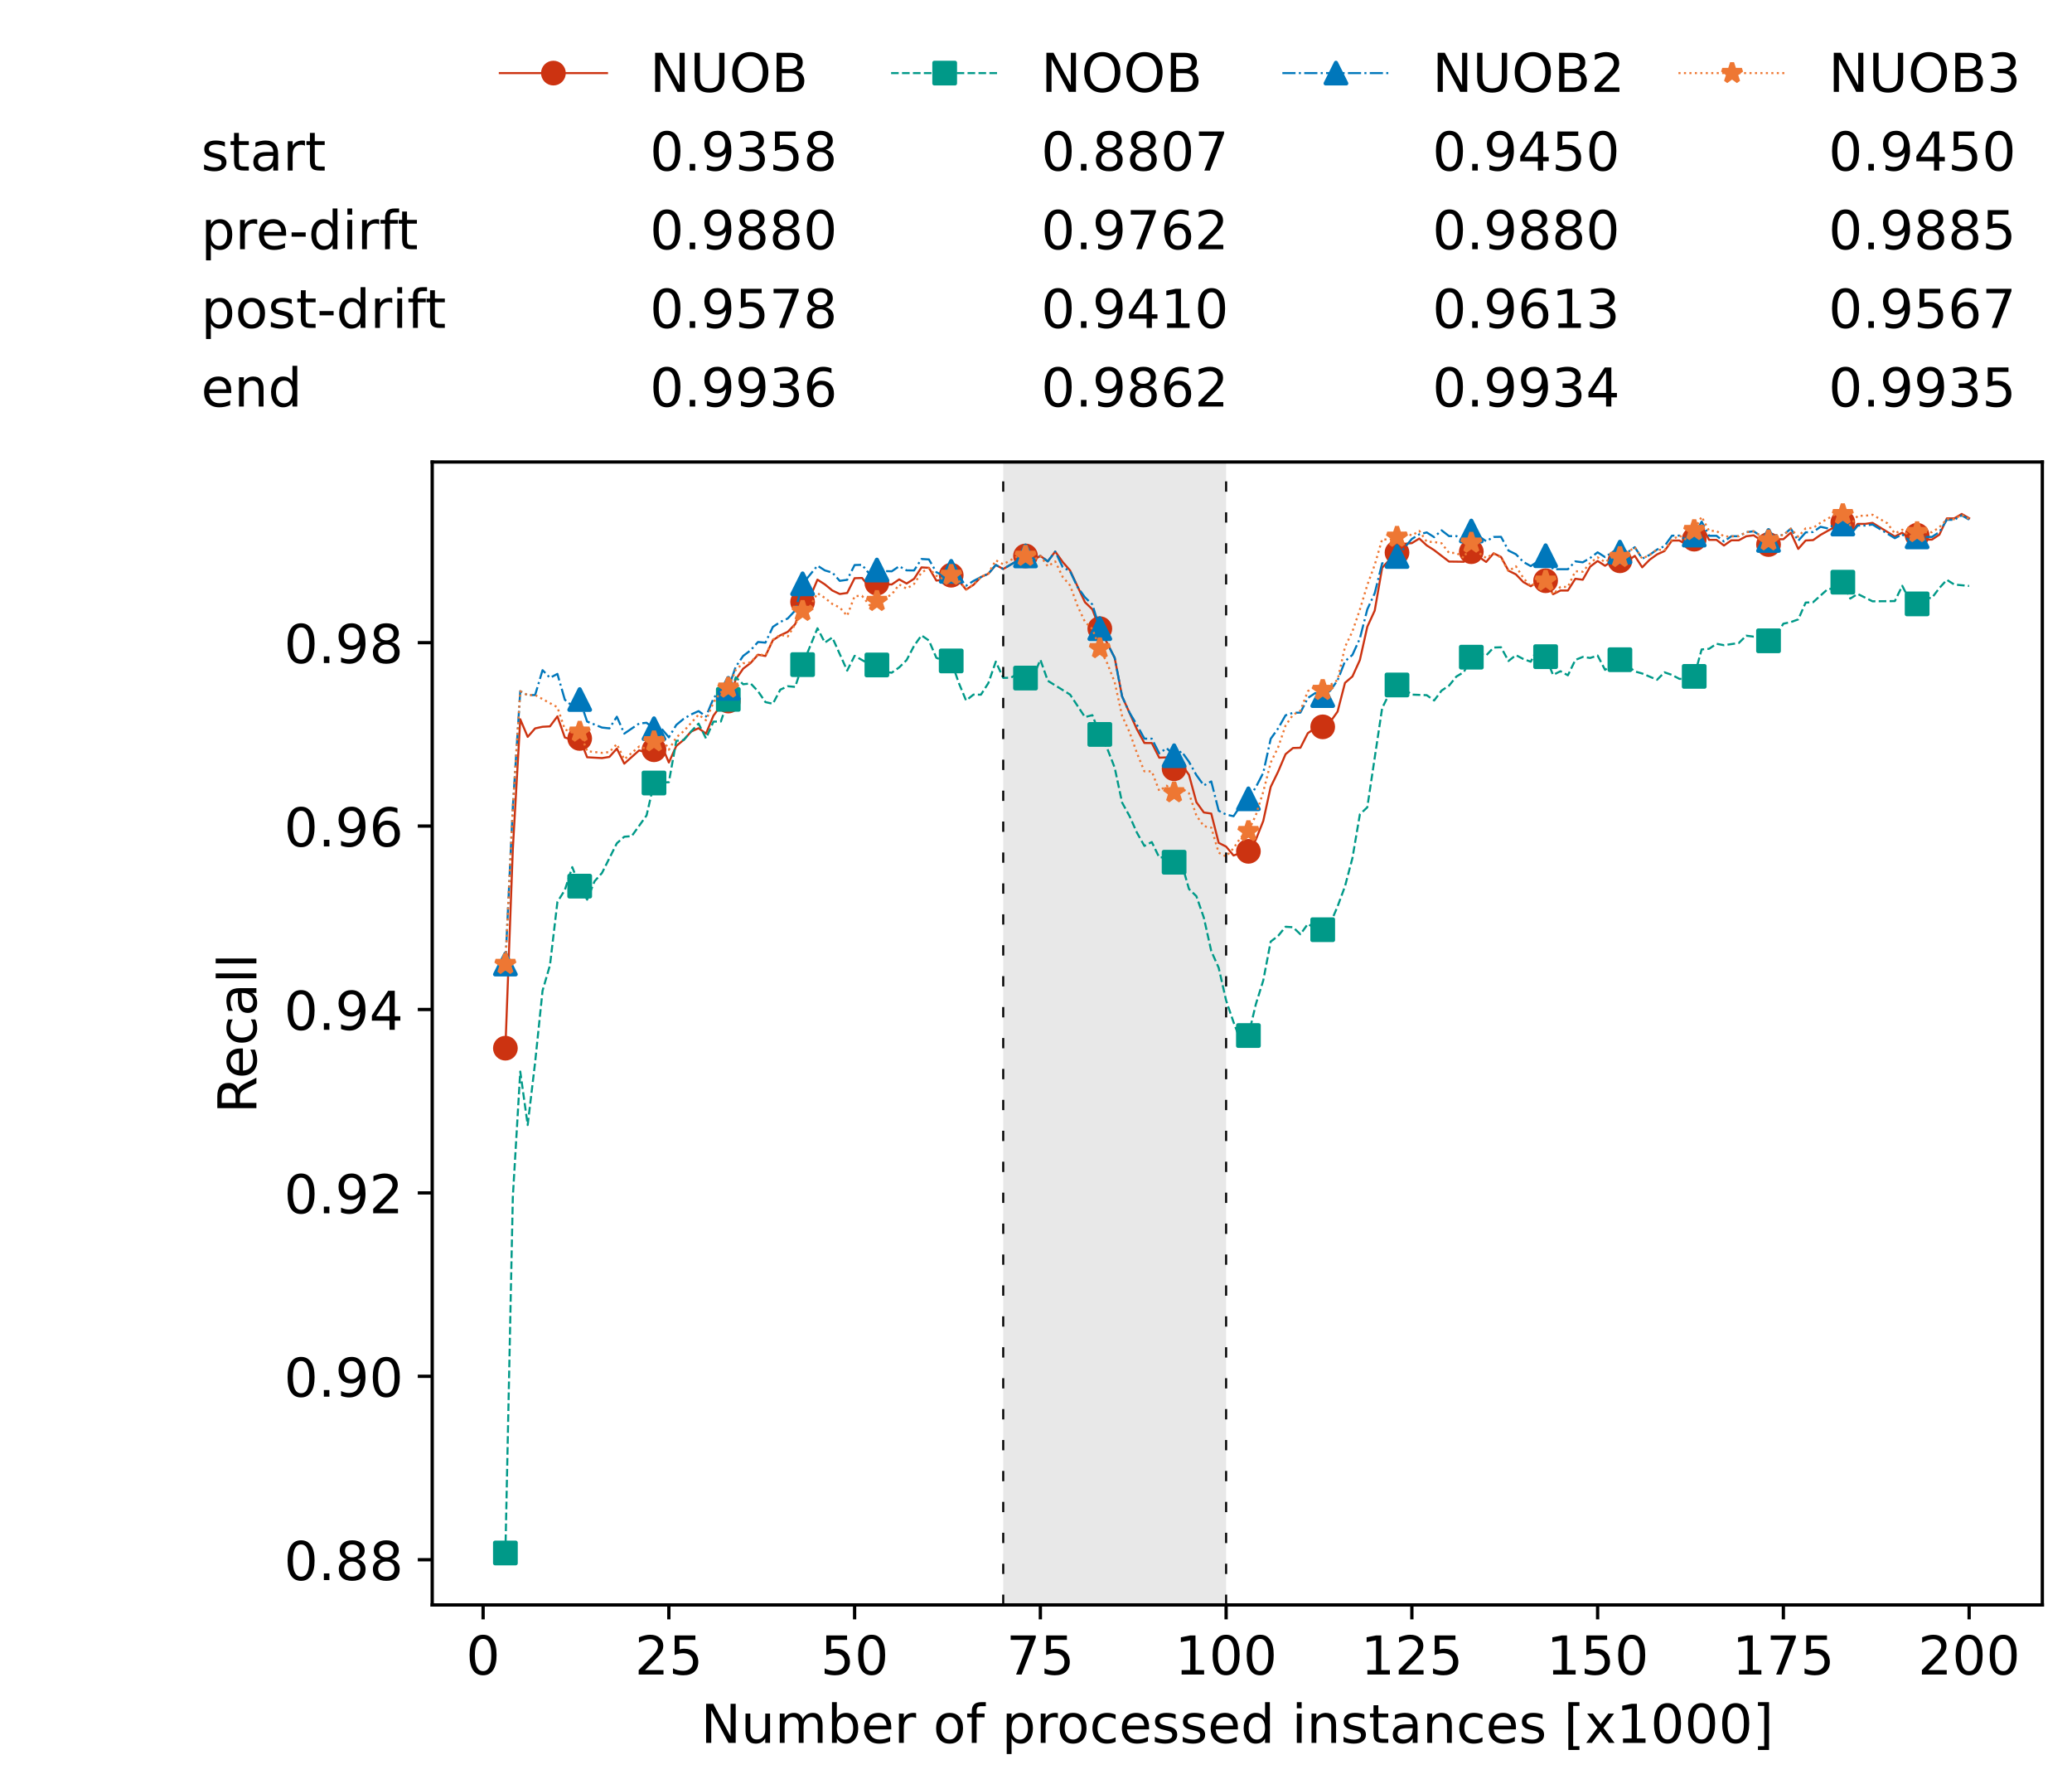 <?xml version="1.0" encoding="utf-8" standalone="no"?>
<!DOCTYPE svg PUBLIC "-//W3C//DTD SVG 1.1//EN"
  "http://www.w3.org/Graphics/SVG/1.1/DTD/svg11.dtd">
<!-- Created with matplotlib (https://matplotlib.org/) -->
<svg height="432.615pt" version="1.1" viewBox="0 0 502.65 432.615" width="502.65pt" xmlns="http://www.w3.org/2000/svg" xmlns:xlink="http://www.w3.org/1999/xlink">
 <defs>
  <style type="text/css">*{stroke-linecap:butt;stroke-linejoin:round;}</style>
 </defs>
 <g id="figure_1">
  <g id="patch_1">
   <path d="M 0 432.615 
L 502.65 432.615 
L 502.65 0 
L 0 0 
z
" style="fill:#ffffff;"/>
  </g>
  <g id="axes_1">
   <g id="patch_2">
    <path d="M 104.85 389.252 
L 495.45 389.252 
L 495.45 112.052 
L 104.85 112.052 
z
" style="fill:#ffffff;"/>
   </g>
   <g id="patch_3">
    <path clip-path="url(#p5ae4e48225)" d="M 297.446 389.252 
L 297.446 112.052 
L 243.372 112.052 
L 243.372 389.252 
z
" style="fill:#d3d3d3;opacity:0.5;"/>
   </g>
   <g id="matplotlib.axis_1">
    <g id="xtick_1">
     <g id="line2d_1">
      <defs>
       <path d="M 0 0 
L 0 3.5 
" id="m23ff263366" style="stroke:#000000;stroke-width:0.8;"/>
      </defs>
      <g>
       <use style="stroke:#000000;stroke-width:0.8;" x="117.197" xlink:href="#m23ff263366" y="389.252"/>
      </g>
     </g>
     <g id="text_1">
      <!-- 0 -->
      <g transform="translate(113.061 406.13)scale(0.13 -0.13)">
       <defs>
        <path d="M 31.781 66.406 
Q 24.172 66.406 20.328 58.906 
Q 16.5 51.422 16.5 36.375 
Q 16.5 21.391 20.328 13.891 
Q 24.172 6.391 31.781 6.391 
Q 39.453 6.391 43.281 13.891 
Q 47.125 21.391 47.125 36.375 
Q 47.125 51.422 43.281 58.906 
Q 39.453 66.406 31.781 66.406 
z
M 31.781 74.219 
Q 44.047 74.219 50.516 64.516 
Q 56.984 54.828 56.984 36.375 
Q 56.984 17.969 50.516 8.266 
Q 44.047 -1.422 31.781 -1.422 
Q 19.531 -1.422 13.062 8.266 
Q 6.594 17.969 6.594 36.375 
Q 6.594 54.828 13.062 64.516 
Q 19.531 74.219 31.781 74.219 
z
" id="DejaVuSans-48"/>
       </defs>
       <use xlink:href="#DejaVuSans-48"/>
      </g>
     </g>
    </g>
    <g id="xtick_2">
     <g id="line2d_2">
      <g>
       <use style="stroke:#000000;stroke-width:0.8;" x="162.259" xlink:href="#m23ff263366" y="389.252"/>
      </g>
     </g>
     <g id="text_2">
      <!-- 25 -->
      <g transform="translate(153.988 406.13)scale(0.13 -0.13)">
       <defs>
        <path d="M 19.188 8.297 
L 53.609 8.297 
L 53.609 0 
L 7.328 0 
L 7.328 8.297 
Q 12.938 14.109 22.625 23.891 
Q 32.328 33.688 34.812 36.531 
Q 39.547 41.844 41.422 45.531 
Q 43.312 49.219 43.312 52.781 
Q 43.312 58.594 39.234 62.25 
Q 35.156 65.922 28.609 65.922 
Q 23.969 65.922 18.812 64.312 
Q 13.672 62.703 7.812 59.422 
L 7.812 69.391 
Q 13.766 71.781 18.938 73 
Q 24.125 74.219 28.422 74.219 
Q 39.75 74.219 46.484 68.547 
Q 53.219 62.891 53.219 53.422 
Q 53.219 48.922 51.531 44.891 
Q 49.859 40.875 45.406 35.406 
Q 44.188 33.984 37.641 27.219 
Q 31.109 20.453 19.188 8.297 
z
" id="DejaVuSans-50"/>
        <path d="M 10.797 72.906 
L 49.516 72.906 
L 49.516 64.594 
L 19.828 64.594 
L 19.828 46.734 
Q 21.969 47.469 24.109 47.828 
Q 26.266 48.188 28.422 48.188 
Q 40.625 48.188 47.75 41.5 
Q 54.891 34.812 54.891 23.391 
Q 54.891 11.625 47.562 5.094 
Q 40.234 -1.422 26.906 -1.422 
Q 22.312 -1.422 17.547 -0.641 
Q 12.797 0.141 7.719 1.703 
L 7.719 11.625 
Q 12.109 9.234 16.797 8.062 
Q 21.484 6.891 26.703 6.891 
Q 35.156 6.891 40.078 11.328 
Q 45.016 15.766 45.016 23.391 
Q 45.016 31 40.078 35.438 
Q 35.156 39.891 26.703 39.891 
Q 22.75 39.891 18.812 39.016 
Q 14.891 38.141 10.797 36.281 
z
" id="DejaVuSans-53"/>
       </defs>
       <use xlink:href="#DejaVuSans-50"/>
       <use x="63.623" xlink:href="#DejaVuSans-53"/>
      </g>
     </g>
    </g>
    <g id="xtick_3">
     <g id="line2d_3">
      <g>
       <use style="stroke:#000000;stroke-width:0.8;" x="207.322" xlink:href="#m23ff263366" y="389.252"/>
      </g>
     </g>
     <g id="text_3">
      <!-- 50 -->
      <g transform="translate(199.05 406.13)scale(0.13 -0.13)">
       <use xlink:href="#DejaVuSans-53"/>
       <use x="63.623" xlink:href="#DejaVuSans-48"/>
      </g>
     </g>
    </g>
    <g id="xtick_4">
     <g id="line2d_4">
      <g>
       <use style="stroke:#000000;stroke-width:0.8;" x="252.384" xlink:href="#m23ff263366" y="389.252"/>
      </g>
     </g>
     <g id="text_4">
      <!-- 75 -->
      <g transform="translate(244.113 406.13)scale(0.13 -0.13)">
       <defs>
        <path d="M 8.203 72.906 
L 55.078 72.906 
L 55.078 68.703 
L 28.609 0 
L 18.312 0 
L 43.219 64.594 
L 8.203 64.594 
z
" id="DejaVuSans-55"/>
       </defs>
       <use xlink:href="#DejaVuSans-55"/>
       <use x="63.623" xlink:href="#DejaVuSans-53"/>
      </g>
     </g>
    </g>
    <g id="xtick_5">
     <g id="line2d_5">
      <g>
       <use style="stroke:#000000;stroke-width:0.8;" x="297.446" xlink:href="#m23ff263366" y="389.252"/>
      </g>
     </g>
     <g id="text_5">
      <!-- 100 -->
      <g transform="translate(285.039 406.13)scale(0.13 -0.13)">
       <defs>
        <path d="M 12.406 8.297 
L 28.516 8.297 
L 28.516 63.922 
L 10.984 60.406 
L 10.984 69.391 
L 28.422 72.906 
L 38.281 72.906 
L 38.281 8.297 
L 54.391 8.297 
L 54.391 0 
L 12.406 0 
z
" id="DejaVuSans-49"/>
       </defs>
       <use xlink:href="#DejaVuSans-49"/>
       <use x="63.623" xlink:href="#DejaVuSans-48"/>
       <use x="127.246" xlink:href="#DejaVuSans-48"/>
      </g>
     </g>
    </g>
    <g id="xtick_6">
     <g id="line2d_6">
      <g>
       <use style="stroke:#000000;stroke-width:0.8;" x="342.509" xlink:href="#m23ff263366" y="389.252"/>
      </g>
     </g>
     <g id="text_6">
      <!-- 125 -->
      <g transform="translate(330.102 406.13)scale(0.13 -0.13)">
       <use xlink:href="#DejaVuSans-49"/>
       <use x="63.623" xlink:href="#DejaVuSans-50"/>
       <use x="127.246" xlink:href="#DejaVuSans-53"/>
      </g>
     </g>
    </g>
    <g id="xtick_7">
     <g id="line2d_7">
      <g>
       <use style="stroke:#000000;stroke-width:0.8;" x="387.571" xlink:href="#m23ff263366" y="389.252"/>
      </g>
     </g>
     <g id="text_7">
      <!-- 150 -->
      <g transform="translate(375.164 406.13)scale(0.13 -0.13)">
       <use xlink:href="#DejaVuSans-49"/>
       <use x="63.623" xlink:href="#DejaVuSans-53"/>
       <use x="127.246" xlink:href="#DejaVuSans-48"/>
      </g>
     </g>
    </g>
    <g id="xtick_8">
     <g id="line2d_8">
      <g>
       <use style="stroke:#000000;stroke-width:0.8;" x="432.633" xlink:href="#m23ff263366" y="389.252"/>
      </g>
     </g>
     <g id="text_8">
      <!-- 175 -->
      <g transform="translate(420.226 406.13)scale(0.13 -0.13)">
       <use xlink:href="#DejaVuSans-49"/>
       <use x="63.623" xlink:href="#DejaVuSans-55"/>
       <use x="127.246" xlink:href="#DejaVuSans-53"/>
      </g>
     </g>
    </g>
    <g id="xtick_9">
     <g id="line2d_9">
      <g>
       <use style="stroke:#000000;stroke-width:0.8;" x="477.695" xlink:href="#m23ff263366" y="389.252"/>
      </g>
     </g>
     <g id="text_9">
      <!-- 200 -->
      <g transform="translate(465.289 406.13)scale(0.13 -0.13)">
       <use xlink:href="#DejaVuSans-50"/>
       <use x="63.623" xlink:href="#DejaVuSans-48"/>
       <use x="127.246" xlink:href="#DejaVuSans-48"/>
      </g>
     </g>
    </g>
    <g id="text_10">
     <!-- Number of processed instances [x1000] -->
     <g transform="translate(170.025 422.711)scale(0.13 -0.13)">
      <defs>
       <path d="M 9.812 72.906 
L 23.094 72.906 
L 55.422 11.922 
L 55.422 72.906 
L 64.984 72.906 
L 64.984 0 
L 51.703 0 
L 19.391 60.984 
L 19.391 0 
L 9.812 0 
z
" id="DejaVuSans-78"/>
       <path d="M 8.5 21.578 
L 8.5 54.688 
L 17.484 54.688 
L 17.484 21.922 
Q 17.484 14.156 20.5 10.266 
Q 23.531 6.391 29.594 6.391 
Q 36.859 6.391 41.078 11.031 
Q 45.312 15.672 45.312 23.688 
L 45.312 54.688 
L 54.297 54.688 
L 54.297 0 
L 45.312 0 
L 45.312 8.406 
Q 42.047 3.422 37.719 1 
Q 33.406 -1.422 27.688 -1.422 
Q 18.266 -1.422 13.375 4.438 
Q 8.5 10.297 8.5 21.578 
z
M 31.109 56 
z
" id="DejaVuSans-117"/>
       <path d="M 52 44.188 
Q 55.375 50.25 60.062 53.125 
Q 64.75 56 71.094 56 
Q 79.641 56 84.281 50.016 
Q 88.922 44.047 88.922 33.016 
L 88.922 0 
L 79.891 0 
L 79.891 32.719 
Q 79.891 40.578 77.094 44.375 
Q 74.312 48.188 68.609 48.188 
Q 61.625 48.188 57.562 43.547 
Q 53.516 38.922 53.516 30.906 
L 53.516 0 
L 44.484 0 
L 44.484 32.719 
Q 44.484 40.625 41.703 44.406 
Q 38.922 48.188 33.109 48.188 
Q 26.219 48.188 22.156 43.531 
Q 18.109 38.875 18.109 30.906 
L 18.109 0 
L 9.078 0 
L 9.078 54.688 
L 18.109 54.688 
L 18.109 46.188 
Q 21.188 51.219 25.484 53.609 
Q 29.781 56 35.688 56 
Q 41.656 56 45.828 52.969 
Q 50 49.953 52 44.188 
z
" id="DejaVuSans-109"/>
       <path d="M 48.688 27.297 
Q 48.688 37.203 44.609 42.844 
Q 40.531 48.484 33.406 48.484 
Q 26.266 48.484 22.188 42.844 
Q 18.109 37.203 18.109 27.297 
Q 18.109 17.391 22.188 11.75 
Q 26.266 6.109 33.406 6.109 
Q 40.531 6.109 44.609 11.75 
Q 48.688 17.391 48.688 27.297 
z
M 18.109 46.391 
Q 20.953 51.266 25.266 53.625 
Q 29.594 56 35.594 56 
Q 45.562 56 51.781 48.094 
Q 58.016 40.188 58.016 27.297 
Q 58.016 14.406 51.781 6.484 
Q 45.562 -1.422 35.594 -1.422 
Q 29.594 -1.422 25.266 0.953 
Q 20.953 3.328 18.109 8.203 
L 18.109 0 
L 9.078 0 
L 9.078 75.984 
L 18.109 75.984 
z
" id="DejaVuSans-98"/>
       <path d="M 56.203 29.594 
L 56.203 25.203 
L 14.891 25.203 
Q 15.484 15.922 20.484 11.062 
Q 25.484 6.203 34.422 6.203 
Q 39.594 6.203 44.453 7.469 
Q 49.312 8.734 54.109 11.281 
L 54.109 2.781 
Q 49.266 0.734 44.188 -0.344 
Q 39.109 -1.422 33.891 -1.422 
Q 20.797 -1.422 13.156 6.188 
Q 5.516 13.812 5.516 26.812 
Q 5.516 40.234 12.766 48.109 
Q 20.016 56 32.328 56 
Q 43.359 56 49.781 48.891 
Q 56.203 41.797 56.203 29.594 
z
M 47.219 32.234 
Q 47.125 39.594 43.094 43.984 
Q 39.062 48.391 32.422 48.391 
Q 24.906 48.391 20.391 44.141 
Q 15.875 39.891 15.188 32.172 
z
" id="DejaVuSans-101"/>
       <path d="M 41.109 46.297 
Q 39.594 47.172 37.812 47.578 
Q 36.031 48 33.891 48 
Q 26.266 48 22.188 43.047 
Q 18.109 38.094 18.109 28.812 
L 18.109 0 
L 9.078 0 
L 9.078 54.688 
L 18.109 54.688 
L 18.109 46.188 
Q 20.953 51.172 25.484 53.578 
Q 30.031 56 36.531 56 
Q 37.453 56 38.578 55.875 
Q 39.703 55.766 41.062 55.516 
z
" id="DejaVuSans-114"/>
       <path id="DejaVuSans-32"/>
       <path d="M 30.609 48.391 
Q 23.391 48.391 19.188 42.75 
Q 14.984 37.109 14.984 27.297 
Q 14.984 17.484 19.156 11.844 
Q 23.344 6.203 30.609 6.203 
Q 37.797 6.203 41.984 11.859 
Q 46.188 17.531 46.188 27.297 
Q 46.188 37.016 41.984 42.703 
Q 37.797 48.391 30.609 48.391 
z
M 30.609 56 
Q 42.328 56 49.016 48.375 
Q 55.719 40.766 55.719 27.297 
Q 55.719 13.875 49.016 6.219 
Q 42.328 -1.422 30.609 -1.422 
Q 18.844 -1.422 12.172 6.219 
Q 5.516 13.875 5.516 27.297 
Q 5.516 40.766 12.172 48.375 
Q 18.844 56 30.609 56 
z
" id="DejaVuSans-111"/>
       <path d="M 37.109 75.984 
L 37.109 68.5 
L 28.516 68.5 
Q 23.688 68.5 21.797 66.547 
Q 19.922 64.594 19.922 59.516 
L 19.922 54.688 
L 34.719 54.688 
L 34.719 47.703 
L 19.922 47.703 
L 19.922 0 
L 10.891 0 
L 10.891 47.703 
L 2.297 47.703 
L 2.297 54.688 
L 10.891 54.688 
L 10.891 58.5 
Q 10.891 67.625 15.141 71.797 
Q 19.391 75.984 28.609 75.984 
z
" id="DejaVuSans-102"/>
       <path d="M 18.109 8.203 
L 18.109 -20.797 
L 9.078 -20.797 
L 9.078 54.688 
L 18.109 54.688 
L 18.109 46.391 
Q 20.953 51.266 25.266 53.625 
Q 29.594 56 35.594 56 
Q 45.562 56 51.781 48.094 
Q 58.016 40.188 58.016 27.297 
Q 58.016 14.406 51.781 6.484 
Q 45.562 -1.422 35.594 -1.422 
Q 29.594 -1.422 25.266 0.953 
Q 20.953 3.328 18.109 8.203 
z
M 48.688 27.297 
Q 48.688 37.203 44.609 42.844 
Q 40.531 48.484 33.406 48.484 
Q 26.266 48.484 22.188 42.844 
Q 18.109 37.203 18.109 27.297 
Q 18.109 17.391 22.188 11.75 
Q 26.266 6.109 33.406 6.109 
Q 40.531 6.109 44.609 11.75 
Q 48.688 17.391 48.688 27.297 
z
" id="DejaVuSans-112"/>
       <path d="M 48.781 52.594 
L 48.781 44.188 
Q 44.969 46.297 41.141 47.344 
Q 37.312 48.391 33.406 48.391 
Q 24.656 48.391 19.812 42.844 
Q 14.984 37.312 14.984 27.297 
Q 14.984 17.281 19.812 11.734 
Q 24.656 6.203 33.406 6.203 
Q 37.312 6.203 41.141 7.25 
Q 44.969 8.297 48.781 10.406 
L 48.781 2.094 
Q 45.016 0.344 40.984 -0.531 
Q 36.969 -1.422 32.422 -1.422 
Q 20.062 -1.422 12.781 6.344 
Q 5.516 14.109 5.516 27.297 
Q 5.516 40.672 12.859 48.328 
Q 20.219 56 33.016 56 
Q 37.156 56 41.109 55.141 
Q 45.062 54.297 48.781 52.594 
z
" id="DejaVuSans-99"/>
       <path d="M 44.281 53.078 
L 44.281 44.578 
Q 40.484 46.531 36.375 47.5 
Q 32.281 48.484 27.875 48.484 
Q 21.188 48.484 17.844 46.438 
Q 14.5 44.391 14.5 40.281 
Q 14.5 37.156 16.891 35.375 
Q 19.281 33.594 26.516 31.984 
L 29.594 31.297 
Q 39.156 29.25 43.188 25.516 
Q 47.219 21.781 47.219 15.094 
Q 47.219 7.469 41.188 3.016 
Q 35.156 -1.422 24.609 -1.422 
Q 20.219 -1.422 15.453 -0.562 
Q 10.688 0.297 5.422 2 
L 5.422 11.281 
Q 10.406 8.688 15.234 7.391 
Q 20.062 6.109 24.812 6.109 
Q 31.156 6.109 34.562 8.281 
Q 37.984 10.453 37.984 14.406 
Q 37.984 18.062 35.516 20.016 
Q 33.062 21.969 24.703 23.781 
L 21.578 24.516 
Q 13.234 26.266 9.516 29.906 
Q 5.812 33.547 5.812 39.891 
Q 5.812 47.609 11.281 51.797 
Q 16.75 56 26.812 56 
Q 31.781 56 36.172 55.266 
Q 40.578 54.547 44.281 53.078 
z
" id="DejaVuSans-115"/>
       <path d="M 45.406 46.391 
L 45.406 75.984 
L 54.391 75.984 
L 54.391 0 
L 45.406 0 
L 45.406 8.203 
Q 42.578 3.328 38.25 0.953 
Q 33.938 -1.422 27.875 -1.422 
Q 17.969 -1.422 11.734 6.484 
Q 5.516 14.406 5.516 27.297 
Q 5.516 40.188 11.734 48.094 
Q 17.969 56 27.875 56 
Q 33.938 56 38.25 53.625 
Q 42.578 51.266 45.406 46.391 
z
M 14.797 27.297 
Q 14.797 17.391 18.875 11.75 
Q 22.953 6.109 30.078 6.109 
Q 37.203 6.109 41.297 11.75 
Q 45.406 17.391 45.406 27.297 
Q 45.406 37.203 41.297 42.844 
Q 37.203 48.484 30.078 48.484 
Q 22.953 48.484 18.875 42.844 
Q 14.797 37.203 14.797 27.297 
z
" id="DejaVuSans-100"/>
       <path d="M 9.422 54.688 
L 18.406 54.688 
L 18.406 0 
L 9.422 0 
z
M 9.422 75.984 
L 18.406 75.984 
L 18.406 64.594 
L 9.422 64.594 
z
" id="DejaVuSans-105"/>
       <path d="M 54.891 33.016 
L 54.891 0 
L 45.906 0 
L 45.906 32.719 
Q 45.906 40.484 42.875 44.328 
Q 39.844 48.188 33.797 48.188 
Q 26.516 48.188 22.312 43.547 
Q 18.109 38.922 18.109 30.906 
L 18.109 0 
L 9.078 0 
L 9.078 54.688 
L 18.109 54.688 
L 18.109 46.188 
Q 21.344 51.125 25.703 53.562 
Q 30.078 56 35.797 56 
Q 45.219 56 50.047 50.172 
Q 54.891 44.344 54.891 33.016 
z
" id="DejaVuSans-110"/>
       <path d="M 18.312 70.219 
L 18.312 54.688 
L 36.812 54.688 
L 36.812 47.703 
L 18.312 47.703 
L 18.312 18.016 
Q 18.312 11.328 20.141 9.422 
Q 21.969 7.516 27.594 7.516 
L 36.812 7.516 
L 36.812 0 
L 27.594 0 
Q 17.188 0 13.234 3.875 
Q 9.281 7.766 9.281 18.016 
L 9.281 47.703 
L 2.688 47.703 
L 2.688 54.688 
L 9.281 54.688 
L 9.281 70.219 
z
" id="DejaVuSans-116"/>
       <path d="M 34.281 27.484 
Q 23.391 27.484 19.188 25 
Q 14.984 22.516 14.984 16.5 
Q 14.984 11.719 18.141 8.906 
Q 21.297 6.109 26.703 6.109 
Q 34.188 6.109 38.703 11.406 
Q 43.219 16.703 43.219 25.484 
L 43.219 27.484 
z
M 52.203 31.203 
L 52.203 0 
L 43.219 0 
L 43.219 8.297 
Q 40.141 3.328 35.547 0.953 
Q 30.953 -1.422 24.312 -1.422 
Q 15.922 -1.422 10.953 3.297 
Q 6 8.016 6 15.922 
Q 6 25.141 12.172 29.828 
Q 18.359 34.516 30.609 34.516 
L 43.219 34.516 
L 43.219 35.406 
Q 43.219 41.609 39.141 45 
Q 35.062 48.391 27.688 48.391 
Q 23 48.391 18.547 47.266 
Q 14.109 46.141 10.016 43.891 
L 10.016 52.203 
Q 14.938 54.109 19.578 55.047 
Q 24.219 56 28.609 56 
Q 40.484 56 46.344 49.844 
Q 52.203 43.703 52.203 31.203 
z
" id="DejaVuSans-97"/>
       <path d="M 8.594 75.984 
L 29.297 75.984 
L 29.297 69 
L 17.578 69 
L 17.578 -6.203 
L 29.297 -6.203 
L 29.297 -13.188 
L 8.594 -13.188 
z
" id="DejaVuSans-91"/>
       <path d="M 54.891 54.688 
L 35.109 28.078 
L 55.906 0 
L 45.312 0 
L 29.391 21.484 
L 13.484 0 
L 2.875 0 
L 24.125 28.609 
L 4.688 54.688 
L 15.281 54.688 
L 29.781 35.203 
L 44.281 54.688 
z
" id="DejaVuSans-120"/>
       <path d="M 30.422 75.984 
L 30.422 -13.188 
L 9.719 -13.188 
L 9.719 -6.203 
L 21.391 -6.203 
L 21.391 69 
L 9.719 69 
L 9.719 75.984 
z
" id="DejaVuSans-93"/>
      </defs>
      <use xlink:href="#DejaVuSans-78"/>
      <use x="74.805" xlink:href="#DejaVuSans-117"/>
      <use x="138.184" xlink:href="#DejaVuSans-109"/>
      <use x="235.596" xlink:href="#DejaVuSans-98"/>
      <use x="299.072" xlink:href="#DejaVuSans-101"/>
      <use x="360.596" xlink:href="#DejaVuSans-114"/>
      <use x="401.709" xlink:href="#DejaVuSans-32"/>
      <use x="433.496" xlink:href="#DejaVuSans-111"/>
      <use x="494.678" xlink:href="#DejaVuSans-102"/>
      <use x="529.883" xlink:href="#DejaVuSans-32"/>
      <use x="561.67" xlink:href="#DejaVuSans-112"/>
      <use x="625.146" xlink:href="#DejaVuSans-114"/>
      <use x="664.01" xlink:href="#DejaVuSans-111"/>
      <use x="725.191" xlink:href="#DejaVuSans-99"/>
      <use x="780.172" xlink:href="#DejaVuSans-101"/>
      <use x="841.695" xlink:href="#DejaVuSans-115"/>
      <use x="893.795" xlink:href="#DejaVuSans-115"/>
      <use x="945.895" xlink:href="#DejaVuSans-101"/>
      <use x="1007.418" xlink:href="#DejaVuSans-100"/>
      <use x="1070.895" xlink:href="#DejaVuSans-32"/>
      <use x="1102.682" xlink:href="#DejaVuSans-105"/>
      <use x="1130.465" xlink:href="#DejaVuSans-110"/>
      <use x="1193.844" xlink:href="#DejaVuSans-115"/>
      <use x="1245.943" xlink:href="#DejaVuSans-116"/>
      <use x="1285.152" xlink:href="#DejaVuSans-97"/>
      <use x="1346.432" xlink:href="#DejaVuSans-110"/>
      <use x="1409.811" xlink:href="#DejaVuSans-99"/>
      <use x="1464.791" xlink:href="#DejaVuSans-101"/>
      <use x="1526.314" xlink:href="#DejaVuSans-115"/>
      <use x="1578.414" xlink:href="#DejaVuSans-32"/>
      <use x="1610.201" xlink:href="#DejaVuSans-91"/>
      <use x="1649.215" xlink:href="#DejaVuSans-120"/>
      <use x="1708.395" xlink:href="#DejaVuSans-49"/>
      <use x="1772.018" xlink:href="#DejaVuSans-48"/>
      <use x="1835.641" xlink:href="#DejaVuSans-48"/>
      <use x="1899.264" xlink:href="#DejaVuSans-48"/>
      <use x="1962.887" xlink:href="#DejaVuSans-93"/>
     </g>
    </g>
   </g>
   <g id="matplotlib.axis_2">
    <g id="ytick_1">
     <g id="line2d_10">
      <defs>
       <path d="M 0 0 
L -3.5 0 
" id="m81a26bd786" style="stroke:#000000;stroke-width:0.8;"/>
      </defs>
      <g>
       <use style="stroke:#000000;stroke-width:0.8;" x="104.85" xlink:href="#m81a26bd786" y="378.284"/>
      </g>
     </g>
     <g id="text_11">
      <!-- 0.88 -->
      <g transform="translate(68.905 383.223)scale(0.13 -0.13)">
       <defs>
        <path d="M 10.688 12.406 
L 21 12.406 
L 21 0 
L 10.688 0 
z
" id="DejaVuSans-46"/>
        <path d="M 31.781 34.625 
Q 24.75 34.625 20.719 30.859 
Q 16.703 27.094 16.703 20.516 
Q 16.703 13.922 20.719 10.156 
Q 24.75 6.391 31.781 6.391 
Q 38.812 6.391 42.859 10.172 
Q 46.922 13.969 46.922 20.516 
Q 46.922 27.094 42.891 30.859 
Q 38.875 34.625 31.781 34.625 
z
M 21.922 38.812 
Q 15.578 40.375 12.031 44.719 
Q 8.5 49.078 8.5 55.328 
Q 8.5 64.062 14.719 69.141 
Q 20.953 74.219 31.781 74.219 
Q 42.672 74.219 48.875 69.141 
Q 55.078 64.062 55.078 55.328 
Q 55.078 49.078 51.531 44.719 
Q 48 40.375 41.703 38.812 
Q 48.828 37.156 52.797 32.312 
Q 56.781 27.484 56.781 20.516 
Q 56.781 9.906 50.312 4.234 
Q 43.844 -1.422 31.781 -1.422 
Q 19.734 -1.422 13.25 4.234 
Q 6.781 9.906 6.781 20.516 
Q 6.781 27.484 10.781 32.312 
Q 14.797 37.156 21.922 38.812 
z
M 18.312 54.391 
Q 18.312 48.734 21.844 45.562 
Q 25.391 42.391 31.781 42.391 
Q 38.141 42.391 41.719 45.562 
Q 45.312 48.734 45.312 54.391 
Q 45.312 60.062 41.719 63.234 
Q 38.141 66.406 31.781 66.406 
Q 25.391 66.406 21.844 63.234 
Q 18.312 60.062 18.312 54.391 
z
" id="DejaVuSans-56"/>
       </defs>
       <use xlink:href="#DejaVuSans-48"/>
       <use x="63.623" xlink:href="#DejaVuSans-46"/>
       <use x="95.41" xlink:href="#DejaVuSans-56"/>
       <use x="159.033" xlink:href="#DejaVuSans-56"/>
      </g>
     </g>
    </g>
    <g id="ytick_2">
     <g id="line2d_11">
      <g>
       <use style="stroke:#000000;stroke-width:0.8;" x="104.85" xlink:href="#m81a26bd786" y="333.801"/>
      </g>
     </g>
     <g id="text_12">
      <!-- 0.90 -->
      <g transform="translate(68.905 338.74)scale(0.13 -0.13)">
       <defs>
        <path d="M 10.984 1.516 
L 10.984 10.5 
Q 14.703 8.734 18.5 7.812 
Q 22.312 6.891 25.984 6.891 
Q 35.75 6.891 40.891 13.453 
Q 46.047 20.016 46.781 33.406 
Q 43.953 29.203 39.594 26.953 
Q 35.25 24.703 29.984 24.703 
Q 19.047 24.703 12.672 31.312 
Q 6.297 37.938 6.297 49.422 
Q 6.297 60.641 12.938 67.422 
Q 19.578 74.219 30.609 74.219 
Q 43.266 74.219 49.922 64.516 
Q 56.594 54.828 56.594 36.375 
Q 56.594 19.141 48.406 8.859 
Q 40.234 -1.422 26.422 -1.422 
Q 22.703 -1.422 18.891 -0.688 
Q 15.094 0.047 10.984 1.516 
z
M 30.609 32.422 
Q 37.25 32.422 41.125 36.953 
Q 45.016 41.5 45.016 49.422 
Q 45.016 57.281 41.125 61.844 
Q 37.25 66.406 30.609 66.406 
Q 23.969 66.406 20.094 61.844 
Q 16.219 57.281 16.219 49.422 
Q 16.219 41.5 20.094 36.953 
Q 23.969 32.422 30.609 32.422 
z
" id="DejaVuSans-57"/>
       </defs>
       <use xlink:href="#DejaVuSans-48"/>
       <use x="63.623" xlink:href="#DejaVuSans-46"/>
       <use x="95.41" xlink:href="#DejaVuSans-57"/>
       <use x="159.033" xlink:href="#DejaVuSans-48"/>
      </g>
     </g>
    </g>
    <g id="ytick_3">
     <g id="line2d_12">
      <g>
       <use style="stroke:#000000;stroke-width:0.8;" x="104.85" xlink:href="#m81a26bd786" y="289.318"/>
      </g>
     </g>
     <g id="text_13">
      <!-- 0.92 -->
      <g transform="translate(68.905 294.257)scale(0.13 -0.13)">
       <use xlink:href="#DejaVuSans-48"/>
       <use x="63.623" xlink:href="#DejaVuSans-46"/>
       <use x="95.41" xlink:href="#DejaVuSans-57"/>
       <use x="159.033" xlink:href="#DejaVuSans-50"/>
      </g>
     </g>
    </g>
    <g id="ytick_4">
     <g id="line2d_13">
      <g>
       <use style="stroke:#000000;stroke-width:0.8;" x="104.85" xlink:href="#m81a26bd786" y="244.835"/>
      </g>
     </g>
     <g id="text_14">
      <!-- 0.94 -->
      <g transform="translate(68.905 249.774)scale(0.13 -0.13)">
       <defs>
        <path d="M 37.797 64.312 
L 12.891 25.391 
L 37.797 25.391 
z
M 35.203 72.906 
L 47.609 72.906 
L 47.609 25.391 
L 58.016 25.391 
L 58.016 17.188 
L 47.609 17.188 
L 47.609 0 
L 37.797 0 
L 37.797 17.188 
L 4.891 17.188 
L 4.891 26.703 
z
" id="DejaVuSans-52"/>
       </defs>
       <use xlink:href="#DejaVuSans-48"/>
       <use x="63.623" xlink:href="#DejaVuSans-46"/>
       <use x="95.41" xlink:href="#DejaVuSans-57"/>
       <use x="159.033" xlink:href="#DejaVuSans-52"/>
      </g>
     </g>
    </g>
    <g id="ytick_5">
     <g id="line2d_14">
      <g>
       <use style="stroke:#000000;stroke-width:0.8;" x="104.85" xlink:href="#m81a26bd786" y="200.352"/>
      </g>
     </g>
     <g id="text_15">
      <!-- 0.96 -->
      <g transform="translate(68.905 205.291)scale(0.13 -0.13)">
       <defs>
        <path d="M 33.016 40.375 
Q 26.375 40.375 22.484 35.828 
Q 18.609 31.297 18.609 23.391 
Q 18.609 15.531 22.484 10.953 
Q 26.375 6.391 33.016 6.391 
Q 39.656 6.391 43.531 10.953 
Q 47.406 15.531 47.406 23.391 
Q 47.406 31.297 43.531 35.828 
Q 39.656 40.375 33.016 40.375 
z
M 52.594 71.297 
L 52.594 62.312 
Q 48.875 64.062 45.094 64.984 
Q 41.312 65.922 37.594 65.922 
Q 27.828 65.922 22.672 59.328 
Q 17.531 52.734 16.797 39.406 
Q 19.672 43.656 24.016 45.922 
Q 28.375 48.188 33.594 48.188 
Q 44.578 48.188 50.953 41.516 
Q 57.328 34.859 57.328 23.391 
Q 57.328 12.156 50.688 5.359 
Q 44.047 -1.422 33.016 -1.422 
Q 20.359 -1.422 13.672 8.266 
Q 6.984 17.969 6.984 36.375 
Q 6.984 53.656 15.188 63.938 
Q 23.391 74.219 37.203 74.219 
Q 40.922 74.219 44.703 73.484 
Q 48.484 72.75 52.594 71.297 
z
" id="DejaVuSans-54"/>
       </defs>
       <use xlink:href="#DejaVuSans-48"/>
       <use x="63.623" xlink:href="#DejaVuSans-46"/>
       <use x="95.41" xlink:href="#DejaVuSans-57"/>
       <use x="159.033" xlink:href="#DejaVuSans-54"/>
      </g>
     </g>
    </g>
    <g id="ytick_6">
     <g id="line2d_15">
      <g>
       <use style="stroke:#000000;stroke-width:0.8;" x="104.85" xlink:href="#m81a26bd786" y="155.869"/>
      </g>
     </g>
     <g id="text_16">
      <!-- 0.98 -->
      <g transform="translate(68.905 160.808)scale(0.13 -0.13)">
       <use xlink:href="#DejaVuSans-48"/>
       <use x="63.623" xlink:href="#DejaVuSans-46"/>
       <use x="95.41" xlink:href="#DejaVuSans-57"/>
       <use x="159.033" xlink:href="#DejaVuSans-56"/>
      </g>
     </g>
    </g>
    <g id="text_17">
     <!-- Recall -->
     <g transform="translate(62.201 270.044)rotate(-90)scale(0.13 -0.13)">
      <defs>
       <path d="M 44.391 34.188 
Q 47.562 33.109 50.562 29.594 
Q 53.562 26.078 56.594 19.922 
L 66.609 0 
L 56 0 
L 46.688 18.703 
Q 43.062 26.031 39.672 28.422 
Q 36.281 30.812 30.422 30.812 
L 19.672 30.812 
L 19.672 0 
L 9.812 0 
L 9.812 72.906 
L 32.078 72.906 
Q 44.578 72.906 50.734 67.672 
Q 56.891 62.453 56.891 51.906 
Q 56.891 45.016 53.688 40.469 
Q 50.484 35.938 44.391 34.188 
z
M 19.672 64.797 
L 19.672 38.922 
L 32.078 38.922 
Q 39.203 38.922 42.844 42.219 
Q 46.484 45.516 46.484 51.906 
Q 46.484 58.297 42.844 61.547 
Q 39.203 64.797 32.078 64.797 
z
" id="DejaVuSans-82"/>
       <path d="M 9.422 75.984 
L 18.406 75.984 
L 18.406 0 
L 9.422 0 
z
" id="DejaVuSans-108"/>
      </defs>
      <use xlink:href="#DejaVuSans-82"/>
      <use x="64.982" xlink:href="#DejaVuSans-101"/>
      <use x="126.506" xlink:href="#DejaVuSans-99"/>
      <use x="181.486" xlink:href="#DejaVuSans-97"/>
      <use x="242.766" xlink:href="#DejaVuSans-108"/>
      <use x="270.549" xlink:href="#DejaVuSans-108"/>
     </g>
    </g>
   </g>
   <g id="line2d_16"/>
   <g id="line2d_17"/>
   <g id="line2d_18"/>
   <g id="line2d_19"/>
   <g id="line2d_20"/>
   <g id="line2d_21">
    <path clip-path="url(#p5ae4e48225)" d="M 122.605 254.222 
L 124.407 205.972 
L 126.21 174.444 
L 128.012 178.717 
L 129.815 176.657 
L 131.617 176.269 
L 133.419 176.166 
L 135.222 173.742 
L 137.024 178.869 
L 138.827 179.453 
L 140.629 179.098 
L 142.432 183.658 
L 146.037 183.866 
L 147.839 183.573 
L 149.642 181.566 
L 151.444 185.21 
L 155.049 181.989 
L 156.852 182.503 
L 158.654 181.839 
L 160.457 180.657 
L 162.259 184.934 
L 164.062 180.927 
L 165.864 179.432 
L 167.667 177.431 
L 169.469 176.614 
L 171.272 177.932 
L 173.074 173.577 
L 174.877 171.119 
L 176.679 170.03 
L 178.482 164.805 
L 180.284 162.169 
L 182.087 160.803 
L 183.889 158.789 
L 185.692 159.102 
L 187.494 155.276 
L 189.297 154.081 
L 191.099 153.247 
L 192.902 151.383 
L 194.704 145.995 
L 196.507 144.861 
L 198.309 140.583 
L 200.112 141.742 
L 201.914 143.213 
L 203.717 144.07 
L 205.519 143.817 
L 207.322 140.23 
L 209.124 140.181 
L 210.927 142.411 
L 212.729 141.44 
L 214.532 141.701 
L 216.334 141.751 
L 218.137 140.522 
L 219.939 141.524 
L 221.742 140.39 
L 223.544 137.61 
L 225.347 137.715 
L 227.149 140.812 
L 228.952 140.6 
L 230.754 139.509 
L 232.557 140.818 
L 234.359 142.998 
L 236.162 141.84 
L 237.964 139.963 
L 239.767 139.155 
L 241.569 137.017 
L 243.372 138.001 
L 248.779 134.839 
L 250.581 135.904 
L 252.384 134.825 
L 254.186 136.157 
L 255.989 133.765 
L 257.791 136.289 
L 259.594 138.368 
L 263.199 146.052 
L 265.001 147.791 
L 266.804 152.473 
L 270.409 159.543 
L 272.211 168.908 
L 275.816 176.896 
L 277.619 180.199 
L 279.421 180.217 
L 281.224 183.766 
L 283.026 183.688 
L 284.829 186.445 
L 286.631 185.392 
L 288.434 187.919 
L 290.236 194.553 
L 292.039 197.052 
L 293.841 197.317 
L 295.644 204.42 
L 297.446 205.331 
L 299.249 207.487 
L 301.051 206.84 
L 302.854 206.477 
L 304.656 203.652 
L 306.459 199.105 
L 308.261 190.852 
L 310.064 187.147 
L 311.866 182.913 
L 313.669 181.418 
L 315.471 181.358 
L 317.274 177.809 
L 319.076 176.601 
L 320.879 176.288 
L 322.681 175.118 
L 324.484 172.59 
L 326.286 165.61 
L 328.089 164.062 
L 329.891 160.09 
L 331.694 152.009 
L 333.496 148.09 
L 335.299 137.697 
L 340.706 131.897 
L 342.509 131.724 
L 344.311 130.612 
L 346.114 132.281 
L 347.916 133.429 
L 351.521 136.197 
L 355.126 136.247 
L 356.928 133.803 
L 360.533 136.29 
L 362.336 134.192 
L 364.138 135.08 
L 365.941 138.416 
L 367.743 139.301 
L 369.546 141.169 
L 371.348 142.18 
L 373.151 141.009 
L 374.953 140.848 
L 376.756 144.119 
L 378.558 143.222 
L 380.361 143.222 
L 382.163 140.37 
L 383.966 140.602 
L 385.768 137.425 
L 387.571 136.059 
L 389.373 137.218 
L 391.176 136.009 
L 394.781 136.093 
L 396.583 134.815 
L 398.386 137.595 
L 400.188 135.757 
L 401.991 134.461 
L 403.793 133.646 
L 405.596 131.108 
L 407.398 131.09 
L 409.201 132.149 
L 411.003 130.767 
L 412.806 127.496 
L 414.608 130.936 
L 416.411 130.936 
L 418.213 132.309 
L 420.016 131.04 
L 421.818 131.04 
L 423.621 130.065 
L 425.423 129.833 
L 427.226 131.029 
L 429.028 132.068 
L 430.831 130.775 
L 432.633 130.775 
L 434.436 129.191 
L 436.238 133.127 
L 438.041 131.087 
L 439.843 130.996 
L 441.646 129.732 
L 447.053 126.696 
L 448.856 129.344 
L 450.658 127.063 
L 452.461 127.063 
L 454.263 126.813 
L 459.671 130.125 
L 461.473 129.198 
L 463.276 130.854 
L 465.078 129.815 
L 466.881 130.864 
L 468.683 130.864 
L 470.485 129.668 
L 472.288 125.731 
L 474.09 125.731 
L 475.893 124.652 
L 477.695 125.691 
L 477.695 125.691 
" style="fill:none;stroke:#cc3311;stroke-linecap:square;stroke-width:0.5;"/>
    <defs>
     <path d="M 0 2.5 
C 0.663 2.5 1.299 2.237 1.768 1.768 
C 2.237 1.299 2.5 0.663 2.5 0 
C 2.5 -0.663 2.237 -1.299 1.768 -1.768 
C 1.299 -2.237 0.663 -2.5 0 -2.5 
C -0.663 -2.5 -1.299 -2.237 -1.768 -1.768 
C -2.237 -1.299 -2.5 -0.663 -2.5 0 
C -2.5 0.663 -2.237 1.299 -1.768 1.768 
C -1.299 2.237 -0.663 2.5 0 2.5 
z
" id="m80e714bb3f" style="stroke:#cc3311;"/>
    </defs>
    <g clip-path="url(#p5ae4e48225)">
     <use style="fill:#cc3311;stroke:#cc3311;" x="122.605" xlink:href="#m80e714bb3f" y="254.222"/>
     <use style="fill:#cc3311;stroke:#cc3311;" x="140.629" xlink:href="#m80e714bb3f" y="179.098"/>
     <use style="fill:#cc3311;stroke:#cc3311;" x="158.654" xlink:href="#m80e714bb3f" y="181.839"/>
     <use style="fill:#cc3311;stroke:#cc3311;" x="176.679" xlink:href="#m80e714bb3f" y="170.03"/>
     <use style="fill:#cc3311;stroke:#cc3311;" x="194.704" xlink:href="#m80e714bb3f" y="145.995"/>
     <use style="fill:#cc3311;stroke:#cc3311;" x="212.729" xlink:href="#m80e714bb3f" y="141.44"/>
     <use style="fill:#cc3311;stroke:#cc3311;" x="230.754" xlink:href="#m80e714bb3f" y="139.509"/>
     <use style="fill:#cc3311;stroke:#cc3311;" x="248.779" xlink:href="#m80e714bb3f" y="134.839"/>
     <use style="fill:#cc3311;stroke:#cc3311;" x="266.804" xlink:href="#m80e714bb3f" y="152.473"/>
     <use style="fill:#cc3311;stroke:#cc3311;" x="284.829" xlink:href="#m80e714bb3f" y="186.445"/>
     <use style="fill:#cc3311;stroke:#cc3311;" x="302.854" xlink:href="#m80e714bb3f" y="206.477"/>
     <use style="fill:#cc3311;stroke:#cc3311;" x="320.879" xlink:href="#m80e714bb3f" y="176.288"/>
     <use style="fill:#cc3311;stroke:#cc3311;" x="338.904" xlink:href="#m80e714bb3f" y="134.015"/>
     <use style="fill:#cc3311;stroke:#cc3311;" x="356.928" xlink:href="#m80e714bb3f" y="133.803"/>
     <use style="fill:#cc3311;stroke:#cc3311;" x="374.953" xlink:href="#m80e714bb3f" y="140.848"/>
     <use style="fill:#cc3311;stroke:#cc3311;" x="392.978" xlink:href="#m80e714bb3f" y="136.009"/>
     <use style="fill:#cc3311;stroke:#cc3311;" x="411.003" xlink:href="#m80e714bb3f" y="130.767"/>
     <use style="fill:#cc3311;stroke:#cc3311;" x="429.028" xlink:href="#m80e714bb3f" y="132.068"/>
     <use style="fill:#cc3311;stroke:#cc3311;" x="447.053" xlink:href="#m80e714bb3f" y="126.696"/>
     <use style="fill:#cc3311;stroke:#cc3311;" x="465.078" xlink:href="#m80e714bb3f" y="129.815"/>
    </g>
   </g>
   <g id="line2d_22"/>
   <g id="line2d_23"/>
   <g id="line2d_24"/>
   <g id="line2d_25"/>
   <g id="line2d_26">
    <path clip-path="url(#p5ae4e48225)" d="M 122.605 376.652 
L 124.407 290.356 
L 126.21 259.887 
L 128.012 272.856 
L 129.815 257.671 
L 131.617 240.284 
L 133.419 234.091 
L 135.222 218.753 
L 137.024 215.864 
L 138.827 210.305 
L 140.629 214.922 
L 142.432 218.197 
L 144.234 213.741 
L 146.037 211.725 
L 149.642 204.524 
L 151.444 202.932 
L 153.247 202.788 
L 156.852 197.768 
L 158.654 189.904 
L 162.259 189.708 
L 164.062 179.689 
L 165.864 179.481 
L 167.667 177.382 
L 169.469 175.497 
L 171.272 179.084 
L 173.074 175.016 
L 174.877 174.989 
L 178.482 164.274 
L 180.284 165.949 
L 182.087 165.754 
L 183.889 167.654 
L 185.692 170.284 
L 187.494 170.688 
L 189.297 167.269 
L 191.099 166.435 
L 192.902 166.593 
L 194.704 161.195 
L 198.309 152.379 
L 200.112 155.854 
L 201.914 154.613 
L 205.519 162.644 
L 207.322 159.057 
L 210.927 161.099 
L 212.729 161.274 
L 214.532 162.955 
L 216.334 163.155 
L 218.137 161.868 
L 219.939 160.089 
L 221.742 156.638 
L 223.544 154.102 
L 225.347 155.342 
L 227.149 159.53 
L 228.952 160.301 
L 230.754 160.301 
L 232.557 165.535 
L 234.359 169.896 
L 236.162 168.461 
L 237.964 168.485 
L 239.767 165.674 
L 241.569 160.467 
L 243.372 164.403 
L 245.174 164.376 
L 246.976 163.38 
L 248.779 164.457 
L 250.581 164.318 
L 252.384 160 
L 254.186 165.108 
L 259.594 168.462 
L 263.199 173.921 
L 265.001 173.44 
L 266.804 178.122 
L 268.606 181.538 
L 270.409 186.164 
L 272.211 194.659 
L 274.014 197.918 
L 275.816 201.967 
L 277.619 205.163 
L 279.421 204.232 
L 281.224 207.971 
L 283.026 207.893 
L 284.829 209.119 
L 286.631 209.294 
L 288.434 215.613 
L 290.236 217.359 
L 292.039 222.556 
L 293.841 230.676 
L 295.644 234.719 
L 297.446 242.653 
L 299.249 247.927 
L 301.051 252.597 
L 302.854 251.154 
L 304.656 243.563 
L 306.459 237.785 
L 308.261 228.362 
L 310.064 226.983 
L 311.866 224.771 
L 313.669 224.887 
L 315.471 226.594 
L 317.274 224.086 
L 319.076 225.195 
L 320.879 225.488 
L 322.681 224.094 
L 324.484 219.835 
L 326.286 214.953 
L 328.089 208.108 
L 329.891 197.516 
L 331.694 195.799 
L 335.299 171.734 
L 337.101 168.105 
L 338.904 166.129 
L 340.706 167.188 
L 342.509 168.465 
L 346.114 168.608 
L 347.916 169.894 
L 349.719 167.492 
L 351.521 166.291 
L 353.324 164.067 
L 355.126 163.01 
L 356.928 159.385 
L 358.731 158.476 
L 360.533 158.973 
L 362.336 157.046 
L 364.138 156.983 
L 365.941 160.319 
L 367.743 158.894 
L 369.546 159.828 
L 371.348 160.493 
L 373.151 156.982 
L 374.953 159.267 
L 376.756 163.69 
L 378.558 162.794 
L 380.361 163.782 
L 382.163 160.059 
L 383.966 159.328 
L 385.768 159.576 
L 387.571 158.99 
L 389.373 162.466 
L 392.978 160.007 
L 396.583 162.835 
L 398.386 163.346 
L 401.991 164.869 
L 403.793 163.061 
L 405.596 163.687 
L 407.398 164.644 
L 409.201 164.644 
L 411.003 164.047 
L 412.806 157.506 
L 414.608 157.358 
L 416.411 156.135 
L 418.213 156.479 
L 421.818 155.954 
L 423.621 154.174 
L 425.423 154.406 
L 427.226 154.38 
L 429.028 155.419 
L 430.831 154.126 
L 432.633 151.265 
L 434.436 150.876 
L 436.238 150.228 
L 438.041 146.147 
L 439.843 146.056 
L 443.448 142.83 
L 445.251 142.83 
L 447.053 141.201 
L 448.856 145.173 
L 450.658 144.05 
L 454.263 145.839 
L 459.671 145.787 
L 461.473 142.08 
L 463.276 145.636 
L 465.078 146.466 
L 466.881 145.173 
L 468.683 144.993 
L 470.485 142.602 
L 472.288 140.634 
L 474.09 141.768 
L 477.695 142.117 
L 477.695 142.117 
" style="fill:none;stroke:#009988;stroke-dasharray:1.85,0.8;stroke-dashoffset:0;stroke-width:0.5;"/>
    <defs>
     <path d="M -2.5 2.5 
L 2.5 2.5 
L 2.5 -2.5 
L -2.5 -2.5 
z
" id="mbf91e5f932" style="stroke:#009988;stroke-linejoin:miter;"/>
    </defs>
    <g clip-path="url(#p5ae4e48225)">
     <use style="fill:#009988;stroke:#009988;stroke-linejoin:miter;" x="122.605" xlink:href="#mbf91e5f932" y="376.652"/>
     <use style="fill:#009988;stroke:#009988;stroke-linejoin:miter;" x="140.629" xlink:href="#mbf91e5f932" y="214.922"/>
     <use style="fill:#009988;stroke:#009988;stroke-linejoin:miter;" x="158.654" xlink:href="#mbf91e5f932" y="189.904"/>
     <use style="fill:#009988;stroke:#009988;stroke-linejoin:miter;" x="176.679" xlink:href="#mbf91e5f932" y="169.622"/>
     <use style="fill:#009988;stroke:#009988;stroke-linejoin:miter;" x="194.704" xlink:href="#mbf91e5f932" y="161.195"/>
     <use style="fill:#009988;stroke:#009988;stroke-linejoin:miter;" x="212.729" xlink:href="#mbf91e5f932" y="161.274"/>
     <use style="fill:#009988;stroke:#009988;stroke-linejoin:miter;" x="230.754" xlink:href="#mbf91e5f932" y="160.301"/>
     <use style="fill:#009988;stroke:#009988;stroke-linejoin:miter;" x="248.779" xlink:href="#mbf91e5f932" y="164.457"/>
     <use style="fill:#009988;stroke:#009988;stroke-linejoin:miter;" x="266.804" xlink:href="#mbf91e5f932" y="178.122"/>
     <use style="fill:#009988;stroke:#009988;stroke-linejoin:miter;" x="284.829" xlink:href="#mbf91e5f932" y="209.119"/>
     <use style="fill:#009988;stroke:#009988;stroke-linejoin:miter;" x="302.854" xlink:href="#mbf91e5f932" y="251.154"/>
     <use style="fill:#009988;stroke:#009988;stroke-linejoin:miter;" x="320.879" xlink:href="#mbf91e5f932" y="225.488"/>
     <use style="fill:#009988;stroke:#009988;stroke-linejoin:miter;" x="338.904" xlink:href="#mbf91e5f932" y="166.129"/>
     <use style="fill:#009988;stroke:#009988;stroke-linejoin:miter;" x="356.928" xlink:href="#mbf91e5f932" y="159.385"/>
     <use style="fill:#009988;stroke:#009988;stroke-linejoin:miter;" x="374.953" xlink:href="#mbf91e5f932" y="159.267"/>
     <use style="fill:#009988;stroke:#009988;stroke-linejoin:miter;" x="392.978" xlink:href="#mbf91e5f932" y="160.007"/>
     <use style="fill:#009988;stroke:#009988;stroke-linejoin:miter;" x="411.003" xlink:href="#mbf91e5f932" y="164.047"/>
     <use style="fill:#009988;stroke:#009988;stroke-linejoin:miter;" x="429.028" xlink:href="#mbf91e5f932" y="155.419"/>
     <use style="fill:#009988;stroke:#009988;stroke-linejoin:miter;" x="447.053" xlink:href="#mbf91e5f932" y="141.201"/>
     <use style="fill:#009988;stroke:#009988;stroke-linejoin:miter;" x="465.078" xlink:href="#mbf91e5f932" y="146.466"/>
    </g>
   </g>
   <g id="line2d_27"/>
   <g id="line2d_28"/>
   <g id="line2d_29"/>
   <g id="line2d_30"/>
   <g id="line2d_31">
    <path clip-path="url(#p5ae4e48225)" d="M 122.605 233.817 
L 124.407 195.77 
L 126.21 167.642 
L 128.012 168.606 
L 129.815 168.568 
L 131.617 162.535 
L 133.419 164.393 
L 135.222 163.441 
L 137.024 169.712 
L 138.827 171.212 
L 140.629 169.662 
L 142.432 175.008 
L 146.037 176.452 
L 147.839 176.654 
L 149.642 173.827 
L 151.444 177.926 
L 155.049 175.472 
L 156.852 175.3 
L 158.654 176.737 
L 160.457 176.689 
L 162.259 178.828 
L 164.062 175.822 
L 165.864 174.327 
L 167.667 173.278 
L 169.469 172.462 
L 171.272 173.779 
L 173.074 169.424 
L 174.877 166.967 
L 176.679 166.946 
L 178.482 161.722 
L 180.284 159.085 
L 182.087 157.719 
L 183.889 155.705 
L 185.692 155.862 
L 187.494 152.035 
L 189.297 150.841 
L 191.099 150.007 
L 192.902 148.064 
L 194.704 141.596 
L 198.309 137.188 
L 200.112 138.347 
L 201.914 138.875 
L 203.717 140.879 
L 205.519 140.626 
L 207.322 137.039 
L 209.124 136.99 
L 210.927 139.22 
L 212.729 138.249 
L 214.532 138.51 
L 216.334 138.56 
L 218.137 137.331 
L 219.939 138.332 
L 221.742 138.357 
L 223.544 135.577 
L 225.347 135.682 
L 227.149 138.779 
L 228.952 139.657 
L 230.754 138.567 
L 232.557 139.875 
L 234.359 142.056 
L 236.162 140.898 
L 237.964 139.963 
L 239.767 139.155 
L 241.569 137.017 
L 243.372 138.001 
L 248.779 134.839 
L 250.581 135.904 
L 252.384 134.825 
L 254.186 136.157 
L 255.989 133.765 
L 257.791 137.525 
L 259.594 138.564 
L 261.396 142.372 
L 263.199 144.875 
L 265.001 146.614 
L 266.804 152.467 
L 270.409 159.537 
L 272.211 168.902 
L 274.014 172.84 
L 275.816 175.841 
L 277.619 179.144 
L 279.421 179.162 
L 281.224 182.711 
L 283.026 181.45 
L 284.829 183.288 
L 286.631 182.234 
L 288.434 184.762 
L 290.236 187.991 
L 292.039 190.49 
L 293.841 189.52 
L 295.644 196.642 
L 297.446 197.553 
L 299.249 197.963 
L 301.051 195.277 
L 302.854 193.742 
L 304.656 190.918 
L 306.459 187.44 
L 308.261 179.187 
L 310.064 176.665 
L 311.866 173.48 
L 313.669 172.889 
L 315.471 172.83 
L 317.274 169.28 
L 319.076 168.097 
L 320.879 168.703 
L 322.681 167.533 
L 324.484 165.005 
L 326.286 160.38 
L 328.089 158.832 
L 329.891 154.86 
L 331.694 147.799 
L 333.496 143.88 
L 335.299 136.605 
L 337.101 136.755 
L 338.904 134.964 
L 342.509 130.707 
L 344.311 129.595 
L 346.114 129.13 
L 347.916 130.278 
L 349.719 128.625 
L 351.521 130.024 
L 353.324 130.024 
L 355.126 131.233 
L 356.928 128.789 
L 360.533 131.276 
L 362.336 130.227 
L 364.138 130.195 
L 365.941 133.531 
L 367.743 134.416 
L 369.546 136.284 
L 371.348 137.295 
L 373.151 136.124 
L 374.953 134.78 
L 376.756 138.051 
L 380.361 138.051 
L 382.163 136.15 
L 383.966 136.382 
L 385.768 135.323 
L 387.571 133.957 
L 389.373 135.116 
L 391.176 133.907 
L 394.781 133.991 
L 396.583 132.713 
L 398.386 135.493 
L 400.188 134.574 
L 401.991 133.278 
L 403.793 132.463 
L 405.596 129.925 
L 407.398 129.907 
L 409.201 130.966 
L 411.003 129.783 
L 412.806 126.512 
L 414.608 129.951 
L 416.411 129.951 
L 418.213 131.324 
L 420.016 130.056 
L 421.818 130.056 
L 423.621 129.081 
L 425.423 128.849 
L 427.226 130.045 
L 429.028 131.084 
L 430.831 129.791 
L 432.633 129.791 
L 434.436 128.207 
L 436.238 131.159 
L 438.041 129.118 
L 439.843 129.028 
L 441.646 127.764 
L 443.448 128.161 
L 445.251 127.102 
L 447.053 127.102 
L 448.856 129.75 
L 450.658 127.469 
L 452.461 127.469 
L 454.263 127.219 
L 459.671 130.531 
L 461.473 129.604 
L 463.276 131.26 
L 465.078 130.221 
L 468.683 130.221 
L 470.485 129.025 
L 472.288 126.072 
L 474.09 126.072 
L 475.893 124.993 
L 477.695 126.032 
L 477.695 126.032 
" style="fill:none;stroke:#0077bb;stroke-dasharray:3.2,0.8,0.5,0.8;stroke-dashoffset:0;stroke-width:0.5;"/>
    <defs>
     <path d="M 0 -2.5 
L -2.5 2.5 
L 2.5 2.5 
z
" id="m42c7a365e6" style="stroke:#0077bb;stroke-linejoin:miter;"/>
    </defs>
    <g clip-path="url(#p5ae4e48225)">
     <use style="fill:#0077bb;stroke:#0077bb;stroke-linejoin:miter;" x="122.605" xlink:href="#m42c7a365e6" y="233.817"/>
     <use style="fill:#0077bb;stroke:#0077bb;stroke-linejoin:miter;" x="140.629" xlink:href="#m42c7a365e6" y="169.662"/>
     <use style="fill:#0077bb;stroke:#0077bb;stroke-linejoin:miter;" x="158.654" xlink:href="#m42c7a365e6" y="176.737"/>
     <use style="fill:#0077bb;stroke:#0077bb;stroke-linejoin:miter;" x="176.679" xlink:href="#m42c7a365e6" y="166.946"/>
     <use style="fill:#0077bb;stroke:#0077bb;stroke-linejoin:miter;" x="194.704" xlink:href="#m42c7a365e6" y="141.596"/>
     <use style="fill:#0077bb;stroke:#0077bb;stroke-linejoin:miter;" x="212.729" xlink:href="#m42c7a365e6" y="138.249"/>
     <use style="fill:#0077bb;stroke:#0077bb;stroke-linejoin:miter;" x="230.754" xlink:href="#m42c7a365e6" y="138.567"/>
     <use style="fill:#0077bb;stroke:#0077bb;stroke-linejoin:miter;" x="248.779" xlink:href="#m42c7a365e6" y="134.839"/>
     <use style="fill:#0077bb;stroke:#0077bb;stroke-linejoin:miter;" x="266.804" xlink:href="#m42c7a365e6" y="152.467"/>
     <use style="fill:#0077bb;stroke:#0077bb;stroke-linejoin:miter;" x="284.829" xlink:href="#m42c7a365e6" y="183.288"/>
     <use style="fill:#0077bb;stroke:#0077bb;stroke-linejoin:miter;" x="302.854" xlink:href="#m42c7a365e6" y="193.742"/>
     <use style="fill:#0077bb;stroke:#0077bb;stroke-linejoin:miter;" x="320.879" xlink:href="#m42c7a365e6" y="168.703"/>
     <use style="fill:#0077bb;stroke:#0077bb;stroke-linejoin:miter;" x="338.904" xlink:href="#m42c7a365e6" y="134.964"/>
     <use style="fill:#0077bb;stroke:#0077bb;stroke-linejoin:miter;" x="356.928" xlink:href="#m42c7a365e6" y="128.789"/>
     <use style="fill:#0077bb;stroke:#0077bb;stroke-linejoin:miter;" x="374.953" xlink:href="#m42c7a365e6" y="134.78"/>
     <use style="fill:#0077bb;stroke:#0077bb;stroke-linejoin:miter;" x="392.978" xlink:href="#m42c7a365e6" y="133.907"/>
     <use style="fill:#0077bb;stroke:#0077bb;stroke-linejoin:miter;" x="411.003" xlink:href="#m42c7a365e6" y="129.783"/>
     <use style="fill:#0077bb;stroke:#0077bb;stroke-linejoin:miter;" x="429.028" xlink:href="#m42c7a365e6" y="131.084"/>
     <use style="fill:#0077bb;stroke:#0077bb;stroke-linejoin:miter;" x="447.053" xlink:href="#m42c7a365e6" y="127.102"/>
     <use style="fill:#0077bb;stroke:#0077bb;stroke-linejoin:miter;" x="465.078" xlink:href="#m42c7a365e6" y="130.221"/>
    </g>
   </g>
   <g id="line2d_32"/>
   <g id="line2d_33"/>
   <g id="line2d_34"/>
   <g id="line2d_35"/>
   <g id="line2d_36">
    <path clip-path="url(#p5ae4e48225)" d="M 122.605 233.817 
L 124.407 195.77 
L 126.21 167.642 
L 128.012 168.606 
L 129.815 168.568 
L 135.222 171.524 
L 137.024 176.897 
L 138.827 177.678 
L 140.629 177.484 
L 142.432 182.179 
L 146.037 182.598 
L 147.839 182.39 
L 149.642 180.457 
L 151.444 184.166 
L 155.049 181.055 
L 156.852 181.616 
L 158.654 179.813 
L 160.457 178.631 
L 162.259 181.839 
L 164.062 178.833 
L 165.864 177.338 
L 169.469 173.325 
L 171.272 174.704 
L 173.074 170.348 
L 174.877 167.891 
L 176.679 166.801 
L 178.482 162.473 
L 180.284 160.866 
L 182.087 160.671 
L 183.889 158.657 
L 185.692 158.97 
L 187.494 155.144 
L 189.297 153.95 
L 191.099 154.379 
L 192.902 151.425 
L 194.704 148.197 
L 196.507 147.062 
L 198.309 143.854 
L 200.112 145.012 
L 201.914 146.483 
L 203.717 147.341 
L 205.519 149.353 
L 207.322 144.57 
L 209.124 144.521 
L 210.927 146.751 
L 212.729 145.78 
L 214.532 145.144 
L 216.334 144.165 
L 218.137 141.765 
L 219.939 142.766 
L 221.742 141.633 
L 223.544 138.852 
L 225.347 137.823 
L 227.149 139.656 
L 228.952 140.534 
L 230.754 139.444 
L 232.557 140.752 
L 234.359 142.933 
L 236.162 141.774 
L 237.964 139.898 
L 239.767 139.09 
L 241.569 135.882 
L 243.372 136.866 
L 246.976 134.85 
L 248.779 134.827 
L 250.581 135.893 
L 252.384 134.813 
L 254.186 137.367 
L 255.989 136.159 
L 257.791 139.918 
L 259.594 141.997 
L 261.396 146.94 
L 263.199 150.816 
L 265.001 152.555 
L 266.804 157.237 
L 268.606 160.871 
L 270.409 165.431 
L 272.211 173.625 
L 274.014 177.563 
L 275.816 182.662 
L 277.619 187.066 
L 279.421 187.084 
L 281.224 191.816 
L 283.026 190.555 
L 284.829 192.189 
L 286.631 191.135 
L 288.434 192.399 
L 290.236 197.811 
L 292.039 200.376 
L 293.841 200.729 
L 295.644 206.813 
L 297.446 207.723 
L 299.249 205.722 
L 301.051 203.035 
L 302.854 201.592 
L 304.656 197.708 
L 306.459 192.038 
L 308.261 184.955 
L 310.064 181.25 
L 311.866 175.966 
L 313.669 173.37 
L 315.471 172.369 
L 317.274 167.636 
L 319.076 166.453 
L 320.879 167.362 
L 324.484 164.928 
L 326.286 156.899 
L 328.089 153.15 
L 329.891 147.855 
L 331.694 141.895 
L 333.496 137.009 
L 335.299 130.773 
L 337.101 130.923 
L 338.904 130.212 
L 340.706 129.153 
L 342.509 129.877 
L 344.311 128.765 
L 346.114 131.384 
L 347.916 131.452 
L 349.719 131.762 
L 351.521 134.104 
L 353.324 134.104 
L 355.126 135.312 
L 356.928 131.646 
L 358.731 134.064 
L 360.533 135.342 
L 362.336 134.293 
L 364.138 135.212 
L 365.941 138.548 
L 367.743 137.339 
L 369.546 140.174 
L 371.348 142.196 
L 373.151 141.025 
L 374.953 140.864 
L 376.756 144.135 
L 378.558 142.341 
L 380.361 142.341 
L 382.163 138.539 
L 383.966 138.655 
L 385.768 136.537 
L 387.571 135.171 
L 389.373 136.33 
L 391.176 135.121 
L 392.978 135.121 
L 394.781 133.997 
L 396.583 132.718 
L 398.386 135.498 
L 400.188 134.579 
L 401.991 133.284 
L 403.793 133.461 
L 405.596 130.923 
L 407.398 129.894 
L 409.201 130.953 
L 411.003 128.587 
L 412.806 125.316 
L 414.608 128.756 
L 416.411 128.756 
L 418.213 130.129 
L 421.818 130.056 
L 423.621 129.081 
L 425.423 128.849 
L 427.226 130.045 
L 429.028 131.084 
L 430.831 129.791 
L 432.633 129.791 
L 434.436 128.207 
L 436.238 130.175 
L 438.041 128.134 
L 439.843 128.043 
L 441.646 126.78 
L 445.251 124.728 
L 447.053 124.728 
L 448.856 127.375 
L 450.658 125.094 
L 452.461 125.094 
L 454.263 124.845 
L 457.868 126.921 
L 459.671 129.392 
L 461.473 128.466 
L 463.276 130.121 
L 465.078 129.082 
L 468.683 129.082 
L 470.485 127.886 
L 472.288 125.918 
L 474.09 125.918 
L 475.893 124.838 
L 477.695 125.878 
L 477.695 125.878 
" style="fill:none;stroke:#ee7733;stroke-dasharray:0.5,0.825;stroke-dashoffset:0;stroke-width:0.5;"/>
    <defs>
     <path d="M 0 -2.5 
L -0.561 -0.773 
L -2.378 -0.773 
L -0.908 0.295 
L -1.469 2.023 
L -0 0.955 
L 1.469 2.023 
L 0.908 0.295 
L 2.378 -0.773 
L 0.561 -0.773 
z
" id="mf116e00527" style="stroke:#ee7733;stroke-linejoin:bevel;"/>
    </defs>
    <g clip-path="url(#p5ae4e48225)">
     <use style="fill:#ee7733;stroke:#ee7733;stroke-linejoin:bevel;" x="122.605" xlink:href="#mf116e00527" y="233.817"/>
     <use style="fill:#ee7733;stroke:#ee7733;stroke-linejoin:bevel;" x="140.629" xlink:href="#mf116e00527" y="177.484"/>
     <use style="fill:#ee7733;stroke:#ee7733;stroke-linejoin:bevel;" x="158.654" xlink:href="#mf116e00527" y="179.813"/>
     <use style="fill:#ee7733;stroke:#ee7733;stroke-linejoin:bevel;" x="176.679" xlink:href="#mf116e00527" y="166.801"/>
     <use style="fill:#ee7733;stroke:#ee7733;stroke-linejoin:bevel;" x="194.704" xlink:href="#mf116e00527" y="148.197"/>
     <use style="fill:#ee7733;stroke:#ee7733;stroke-linejoin:bevel;" x="212.729" xlink:href="#mf116e00527" y="145.78"/>
     <use style="fill:#ee7733;stroke:#ee7733;stroke-linejoin:bevel;" x="230.754" xlink:href="#mf116e00527" y="139.444"/>
     <use style="fill:#ee7733;stroke:#ee7733;stroke-linejoin:bevel;" x="248.779" xlink:href="#mf116e00527" y="134.827"/>
     <use style="fill:#ee7733;stroke:#ee7733;stroke-linejoin:bevel;" x="266.804" xlink:href="#mf116e00527" y="157.237"/>
     <use style="fill:#ee7733;stroke:#ee7733;stroke-linejoin:bevel;" x="284.829" xlink:href="#mf116e00527" y="192.189"/>
     <use style="fill:#ee7733;stroke:#ee7733;stroke-linejoin:bevel;" x="302.854" xlink:href="#mf116e00527" y="201.592"/>
     <use style="fill:#ee7733;stroke:#ee7733;stroke-linejoin:bevel;" x="320.879" xlink:href="#mf116e00527" y="167.362"/>
     <use style="fill:#ee7733;stroke:#ee7733;stroke-linejoin:bevel;" x="338.904" xlink:href="#mf116e00527" y="130.212"/>
     <use style="fill:#ee7733;stroke:#ee7733;stroke-linejoin:bevel;" x="356.928" xlink:href="#mf116e00527" y="131.646"/>
     <use style="fill:#ee7733;stroke:#ee7733;stroke-linejoin:bevel;" x="374.953" xlink:href="#mf116e00527" y="140.864"/>
     <use style="fill:#ee7733;stroke:#ee7733;stroke-linejoin:bevel;" x="392.978" xlink:href="#mf116e00527" y="135.121"/>
     <use style="fill:#ee7733;stroke:#ee7733;stroke-linejoin:bevel;" x="411.003" xlink:href="#mf116e00527" y="128.587"/>
     <use style="fill:#ee7733;stroke:#ee7733;stroke-linejoin:bevel;" x="429.028" xlink:href="#mf116e00527" y="131.084"/>
     <use style="fill:#ee7733;stroke:#ee7733;stroke-linejoin:bevel;" x="447.053" xlink:href="#mf116e00527" y="124.728"/>
     <use style="fill:#ee7733;stroke:#ee7733;stroke-linejoin:bevel;" x="465.078" xlink:href="#mf116e00527" y="129.082"/>
    </g>
   </g>
   <g id="line2d_37"/>
   <g id="line2d_38"/>
   <g id="line2d_39"/>
   <g id="line2d_40"/>
   <g id="line2d_41">
    <path clip-path="url(#p5ae4e48225)" d="M 243.372 389.252 
L 243.372 112.052 
" style="fill:none;stroke:#000000;stroke-dasharray:2.5,5;stroke-dashoffset:0;stroke-width:0.5;"/>
   </g>
   <g id="line2d_42">
    <path clip-path="url(#p5ae4e48225)" d="M 297.446 389.252 
L 297.446 112.052 
" style="fill:none;stroke:#000000;stroke-dasharray:2.5,5;stroke-dashoffset:0;stroke-width:0.5;"/>
   </g>
   <g id="patch_4">
    <path d="M 104.85 389.252 
L 104.85 112.052 
" style="fill:none;stroke:#000000;stroke-linecap:square;stroke-linejoin:miter;stroke-width:0.8;"/>
   </g>
   <g id="patch_5">
    <path d="M 495.45 389.252 
L 495.45 112.052 
" style="fill:none;stroke:#000000;stroke-linecap:square;stroke-linejoin:miter;stroke-width:0.8;"/>
   </g>
   <g id="patch_6">
    <path d="M 104.85 389.252 
L 495.45 389.252 
" style="fill:none;stroke:#000000;stroke-linecap:square;stroke-linejoin:miter;stroke-width:0.8;"/>
   </g>
   <g id="patch_7">
    <path d="M 104.85 112.052 
L 495.45 112.052 
" style="fill:none;stroke:#000000;stroke-linecap:square;stroke-linejoin:miter;stroke-width:0.8;"/>
   </g>
   <g id="legend_1">
    <g id="line2d_43"/>
    <g id="line2d_44"/>
    <g id="text_18">
     <!--   -->
     <g transform="translate(48.8 22.278)scale(0.13 -0.13)">
      <use xlink:href="#DejaVuSans-32"/>
     </g>
    </g>
    <g id="line2d_45"/>
    <g id="line2d_46"/>
    <g id="text_19">
     <!-- start -->
     <g transform="translate(48.8 41.36)scale(0.13 -0.13)">
      <use xlink:href="#DejaVuSans-115"/>
      <use x="52.1" xlink:href="#DejaVuSans-116"/>
      <use x="91.309" xlink:href="#DejaVuSans-97"/>
      <use x="152.588" xlink:href="#DejaVuSans-114"/>
      <use x="193.701" xlink:href="#DejaVuSans-116"/>
     </g>
    </g>
    <g id="line2d_47"/>
    <g id="line2d_48"/>
    <g id="text_20">
     <!-- pre-dirft -->
     <g transform="translate(48.8 60.441)scale(0.13 -0.13)">
      <defs>
       <path d="M 4.891 31.391 
L 31.203 31.391 
L 31.203 23.391 
L 4.891 23.391 
z
" id="DejaVuSans-45"/>
      </defs>
      <use xlink:href="#DejaVuSans-112"/>
      <use x="63.477" xlink:href="#DejaVuSans-114"/>
      <use x="102.34" xlink:href="#DejaVuSans-101"/>
      <use x="163.863" xlink:href="#DejaVuSans-45"/>
      <use x="199.947" xlink:href="#DejaVuSans-100"/>
      <use x="263.424" xlink:href="#DejaVuSans-105"/>
      <use x="291.207" xlink:href="#DejaVuSans-114"/>
      <use x="332.32" xlink:href="#DejaVuSans-102"/>
      <use x="365.775" xlink:href="#DejaVuSans-116"/>
     </g>
    </g>
    <g id="line2d_49"/>
    <g id="line2d_50"/>
    <g id="text_21">
     <!-- post-drift -->
     <g transform="translate(48.8 79.523)scale(0.13 -0.13)">
      <use xlink:href="#DejaVuSans-112"/>
      <use x="63.477" xlink:href="#DejaVuSans-111"/>
      <use x="124.658" xlink:href="#DejaVuSans-115"/>
      <use x="176.758" xlink:href="#DejaVuSans-116"/>
      <use x="215.967" xlink:href="#DejaVuSans-45"/>
      <use x="252.051" xlink:href="#DejaVuSans-100"/>
      <use x="315.527" xlink:href="#DejaVuSans-114"/>
      <use x="356.641" xlink:href="#DejaVuSans-105"/>
      <use x="384.424" xlink:href="#DejaVuSans-102"/>
      <use x="417.879" xlink:href="#DejaVuSans-116"/>
     </g>
    </g>
    <g id="line2d_51"/>
    <g id="line2d_52"/>
    <g id="text_22">
     <!-- end -->
     <g transform="translate(48.8 98.604)scale(0.13 -0.13)">
      <use xlink:href="#DejaVuSans-101"/>
      <use x="61.523" xlink:href="#DejaVuSans-110"/>
      <use x="124.902" xlink:href="#DejaVuSans-100"/>
     </g>
    </g>
    <g id="line2d_53">
     <path d="M 121.252 17.728 
L 147.252 17.728 
" style="fill:none;stroke:#cc3311;stroke-linecap:square;stroke-width:0.5;"/>
    </g>
    <g id="line2d_54">
     <g>
      <use style="fill:#cc3311;stroke:#cc3311;" x="134.252" xlink:href="#m80e714bb3f" y="17.728"/>
     </g>
    </g>
    <g id="text_23">
     <!-- NUOB -->
     <g transform="translate(157.652 22.278)scale(0.13 -0.13)">
      <defs>
       <path d="M 8.688 72.906 
L 18.609 72.906 
L 18.609 28.609 
Q 18.609 16.891 22.844 11.734 
Q 27.094 6.594 36.625 6.594 
Q 46.094 6.594 50.344 11.734 
Q 54.594 16.891 54.594 28.609 
L 54.594 72.906 
L 64.5 72.906 
L 64.5 27.391 
Q 64.5 13.141 57.438 5.859 
Q 50.391 -1.422 36.625 -1.422 
Q 22.797 -1.422 15.734 5.859 
Q 8.688 13.141 8.688 27.391 
z
" id="DejaVuSans-85"/>
       <path d="M 39.406 66.219 
Q 28.656 66.219 22.328 58.203 
Q 16.016 50.203 16.016 36.375 
Q 16.016 22.609 22.328 14.594 
Q 28.656 6.594 39.406 6.594 
Q 50.141 6.594 56.422 14.594 
Q 62.703 22.609 62.703 36.375 
Q 62.703 50.203 56.422 58.203 
Q 50.141 66.219 39.406 66.219 
z
M 39.406 74.219 
Q 54.734 74.219 63.906 63.938 
Q 73.094 53.656 73.094 36.375 
Q 73.094 19.141 63.906 8.859 
Q 54.734 -1.422 39.406 -1.422 
Q 24.031 -1.422 14.812 8.828 
Q 5.609 19.094 5.609 36.375 
Q 5.609 53.656 14.812 63.938 
Q 24.031 74.219 39.406 74.219 
z
" id="DejaVuSans-79"/>
       <path d="M 19.672 34.812 
L 19.672 8.109 
L 35.5 8.109 
Q 43.453 8.109 47.281 11.406 
Q 51.125 14.703 51.125 21.484 
Q 51.125 28.328 47.281 31.562 
Q 43.453 34.812 35.5 34.812 
z
M 19.672 64.797 
L 19.672 42.828 
L 34.281 42.828 
Q 41.5 42.828 45.031 45.531 
Q 48.578 48.25 48.578 53.812 
Q 48.578 59.328 45.031 62.062 
Q 41.5 64.797 34.281 64.797 
z
M 9.812 72.906 
L 35.016 72.906 
Q 46.297 72.906 52.391 68.219 
Q 58.5 63.531 58.5 54.891 
Q 58.5 48.188 55.375 44.234 
Q 52.25 40.281 46.188 39.312 
Q 53.469 37.75 57.5 32.781 
Q 61.531 27.828 61.531 20.406 
Q 61.531 10.641 54.891 5.312 
Q 48.25 0 35.984 0 
L 9.812 0 
z
" id="DejaVuSans-66"/>
      </defs>
      <use xlink:href="#DejaVuSans-78"/>
      <use x="74.805" xlink:href="#DejaVuSans-85"/>
      <use x="147.998" xlink:href="#DejaVuSans-79"/>
      <use x="226.709" xlink:href="#DejaVuSans-66"/>
     </g>
    </g>
    <g id="line2d_55"/>
    <g id="line2d_56"/>
    <g id="text_24">
     <!-- 0.9358 -->
     <g transform="translate(157.652 41.36)scale(0.13 -0.13)">
      <defs>
       <path d="M 40.578 39.312 
Q 47.656 37.797 51.625 33 
Q 55.609 28.219 55.609 21.188 
Q 55.609 10.406 48.188 4.484 
Q 40.766 -1.422 27.094 -1.422 
Q 22.516 -1.422 17.656 -0.516 
Q 12.797 0.391 7.625 2.203 
L 7.625 11.719 
Q 11.719 9.328 16.594 8.109 
Q 21.484 6.891 26.812 6.891 
Q 36.078 6.891 40.938 10.547 
Q 45.797 14.203 45.797 21.188 
Q 45.797 27.641 41.281 31.266 
Q 36.766 34.906 28.719 34.906 
L 20.219 34.906 
L 20.219 43.016 
L 29.109 43.016 
Q 36.375 43.016 40.234 45.922 
Q 44.094 48.828 44.094 54.297 
Q 44.094 59.906 40.109 62.906 
Q 36.141 65.922 28.719 65.922 
Q 24.656 65.922 20.016 65.031 
Q 15.375 64.156 9.812 62.312 
L 9.812 71.094 
Q 15.438 72.656 20.344 73.438 
Q 25.25 74.219 29.594 74.219 
Q 40.828 74.219 47.359 69.109 
Q 53.906 64.016 53.906 55.328 
Q 53.906 49.266 50.438 45.094 
Q 46.969 40.922 40.578 39.312 
z
" id="DejaVuSans-51"/>
      </defs>
      <use xlink:href="#DejaVuSans-48"/>
      <use x="63.623" xlink:href="#DejaVuSans-46"/>
      <use x="95.41" xlink:href="#DejaVuSans-57"/>
      <use x="159.033" xlink:href="#DejaVuSans-51"/>
      <use x="222.656" xlink:href="#DejaVuSans-53"/>
      <use x="286.279" xlink:href="#DejaVuSans-56"/>
     </g>
    </g>
    <g id="line2d_57"/>
    <g id="line2d_58"/>
    <g id="text_25">
     <!-- 0.9880 -->
     <g transform="translate(157.652 60.441)scale(0.13 -0.13)">
      <use xlink:href="#DejaVuSans-48"/>
      <use x="63.623" xlink:href="#DejaVuSans-46"/>
      <use x="95.41" xlink:href="#DejaVuSans-57"/>
      <use x="159.033" xlink:href="#DejaVuSans-56"/>
      <use x="222.656" xlink:href="#DejaVuSans-56"/>
      <use x="286.279" xlink:href="#DejaVuSans-48"/>
     </g>
    </g>
    <g id="line2d_59"/>
    <g id="line2d_60"/>
    <g id="text_26">
     <!-- 0.9578 -->
     <g transform="translate(157.652 79.523)scale(0.13 -0.13)">
      <use xlink:href="#DejaVuSans-48"/>
      <use x="63.623" xlink:href="#DejaVuSans-46"/>
      <use x="95.41" xlink:href="#DejaVuSans-57"/>
      <use x="159.033" xlink:href="#DejaVuSans-53"/>
      <use x="222.656" xlink:href="#DejaVuSans-55"/>
      <use x="286.279" xlink:href="#DejaVuSans-56"/>
     </g>
    </g>
    <g id="line2d_61"/>
    <g id="line2d_62"/>
    <g id="text_27">
     <!-- 0.9936 -->
     <g transform="translate(157.652 98.604)scale(0.13 -0.13)">
      <use xlink:href="#DejaVuSans-48"/>
      <use x="63.623" xlink:href="#DejaVuSans-46"/>
      <use x="95.41" xlink:href="#DejaVuSans-57"/>
      <use x="159.033" xlink:href="#DejaVuSans-57"/>
      <use x="222.656" xlink:href="#DejaVuSans-51"/>
      <use x="286.279" xlink:href="#DejaVuSans-54"/>
     </g>
    </g>
    <g id="line2d_63">
     <path d="M 216.171 17.728 
L 242.171 17.728 
" style="fill:none;stroke:#009988;stroke-dasharray:1.85,0.8;stroke-dashoffset:0;stroke-width:0.5;"/>
    </g>
    <g id="line2d_64">
     <g>
      <use style="fill:#009988;stroke:#009988;stroke-linejoin:miter;" x="229.171" xlink:href="#mbf91e5f932" y="17.728"/>
     </g>
    </g>
    <g id="text_28">
     <!-- NOOB -->
     <g transform="translate(252.571 22.278)scale(0.13 -0.13)">
      <use xlink:href="#DejaVuSans-78"/>
      <use x="74.805" xlink:href="#DejaVuSans-79"/>
      <use x="153.516" xlink:href="#DejaVuSans-79"/>
      <use x="232.227" xlink:href="#DejaVuSans-66"/>
     </g>
    </g>
    <g id="line2d_65"/>
    <g id="line2d_66"/>
    <g id="text_29">
     <!-- 0.8807 -->
     <g transform="translate(252.571 41.36)scale(0.13 -0.13)">
      <use xlink:href="#DejaVuSans-48"/>
      <use x="63.623" xlink:href="#DejaVuSans-46"/>
      <use x="95.41" xlink:href="#DejaVuSans-56"/>
      <use x="159.033" xlink:href="#DejaVuSans-56"/>
      <use x="222.656" xlink:href="#DejaVuSans-48"/>
      <use x="286.279" xlink:href="#DejaVuSans-55"/>
     </g>
    </g>
    <g id="line2d_67"/>
    <g id="line2d_68"/>
    <g id="text_30">
     <!-- 0.9762 -->
     <g transform="translate(252.571 60.441)scale(0.13 -0.13)">
      <use xlink:href="#DejaVuSans-48"/>
      <use x="63.623" xlink:href="#DejaVuSans-46"/>
      <use x="95.41" xlink:href="#DejaVuSans-57"/>
      <use x="159.033" xlink:href="#DejaVuSans-55"/>
      <use x="222.656" xlink:href="#DejaVuSans-54"/>
      <use x="286.279" xlink:href="#DejaVuSans-50"/>
     </g>
    </g>
    <g id="line2d_69"/>
    <g id="line2d_70"/>
    <g id="text_31">
     <!-- 0.9410 -->
     <g transform="translate(252.571 79.523)scale(0.13 -0.13)">
      <use xlink:href="#DejaVuSans-48"/>
      <use x="63.623" xlink:href="#DejaVuSans-46"/>
      <use x="95.41" xlink:href="#DejaVuSans-57"/>
      <use x="159.033" xlink:href="#DejaVuSans-52"/>
      <use x="222.656" xlink:href="#DejaVuSans-49"/>
      <use x="286.279" xlink:href="#DejaVuSans-48"/>
     </g>
    </g>
    <g id="line2d_71"/>
    <g id="line2d_72"/>
    <g id="text_32">
     <!-- 0.9862 -->
     <g transform="translate(252.571 98.604)scale(0.13 -0.13)">
      <use xlink:href="#DejaVuSans-48"/>
      <use x="63.623" xlink:href="#DejaVuSans-46"/>
      <use x="95.41" xlink:href="#DejaVuSans-57"/>
      <use x="159.033" xlink:href="#DejaVuSans-56"/>
      <use x="222.656" xlink:href="#DejaVuSans-54"/>
      <use x="286.279" xlink:href="#DejaVuSans-50"/>
     </g>
    </g>
    <g id="line2d_73">
     <path d="M 311.091 17.728 
L 337.091 17.728 
" style="fill:none;stroke:#0077bb;stroke-dasharray:3.2,0.8,0.5,0.8;stroke-dashoffset:0;stroke-width:0.5;"/>
    </g>
    <g id="line2d_74">
     <g>
      <use style="fill:#0077bb;stroke:#0077bb;stroke-linejoin:miter;" x="324.091" xlink:href="#m42c7a365e6" y="17.728"/>
     </g>
    </g>
    <g id="text_33">
     <!-- NUOB2 -->
     <g transform="translate(347.491 22.278)scale(0.13 -0.13)">
      <use xlink:href="#DejaVuSans-78"/>
      <use x="74.805" xlink:href="#DejaVuSans-85"/>
      <use x="147.998" xlink:href="#DejaVuSans-79"/>
      <use x="226.709" xlink:href="#DejaVuSans-66"/>
      <use x="295.312" xlink:href="#DejaVuSans-50"/>
     </g>
    </g>
    <g id="line2d_75"/>
    <g id="line2d_76"/>
    <g id="text_34">
     <!-- 0.9450 -->
     <g transform="translate(347.491 41.36)scale(0.13 -0.13)">
      <use xlink:href="#DejaVuSans-48"/>
      <use x="63.623" xlink:href="#DejaVuSans-46"/>
      <use x="95.41" xlink:href="#DejaVuSans-57"/>
      <use x="159.033" xlink:href="#DejaVuSans-52"/>
      <use x="222.656" xlink:href="#DejaVuSans-53"/>
      <use x="286.279" xlink:href="#DejaVuSans-48"/>
     </g>
    </g>
    <g id="line2d_77"/>
    <g id="line2d_78"/>
    <g id="text_35">
     <!-- 0.9880 -->
     <g transform="translate(347.491 60.441)scale(0.13 -0.13)">
      <use xlink:href="#DejaVuSans-48"/>
      <use x="63.623" xlink:href="#DejaVuSans-46"/>
      <use x="95.41" xlink:href="#DejaVuSans-57"/>
      <use x="159.033" xlink:href="#DejaVuSans-56"/>
      <use x="222.656" xlink:href="#DejaVuSans-56"/>
      <use x="286.279" xlink:href="#DejaVuSans-48"/>
     </g>
    </g>
    <g id="line2d_79"/>
    <g id="line2d_80"/>
    <g id="text_36">
     <!-- 0.9613 -->
     <g transform="translate(347.491 79.523)scale(0.13 -0.13)">
      <use xlink:href="#DejaVuSans-48"/>
      <use x="63.623" xlink:href="#DejaVuSans-46"/>
      <use x="95.41" xlink:href="#DejaVuSans-57"/>
      <use x="159.033" xlink:href="#DejaVuSans-54"/>
      <use x="222.656" xlink:href="#DejaVuSans-49"/>
      <use x="286.279" xlink:href="#DejaVuSans-51"/>
     </g>
    </g>
    <g id="line2d_81"/>
    <g id="line2d_82"/>
    <g id="text_37">
     <!-- 0.9934 -->
     <g transform="translate(347.491 98.604)scale(0.13 -0.13)">
      <use xlink:href="#DejaVuSans-48"/>
      <use x="63.623" xlink:href="#DejaVuSans-46"/>
      <use x="95.41" xlink:href="#DejaVuSans-57"/>
      <use x="159.033" xlink:href="#DejaVuSans-57"/>
      <use x="222.656" xlink:href="#DejaVuSans-51"/>
      <use x="286.279" xlink:href="#DejaVuSans-52"/>
     </g>
    </g>
    <g id="line2d_83">
     <path d="M 407.186 17.728 
L 433.186 17.728 
" style="fill:none;stroke:#ee7733;stroke-dasharray:0.5,0.825;stroke-dashoffset:0;stroke-width:0.5;"/>
    </g>
    <g id="line2d_84">
     <g>
      <use style="fill:#ee7733;stroke:#ee7733;stroke-linejoin:bevel;" x="420.186" xlink:href="#mf116e00527" y="17.728"/>
     </g>
    </g>
    <g id="text_38">
     <!-- NUOB3 -->
     <g transform="translate(443.586 22.278)scale(0.13 -0.13)">
      <use xlink:href="#DejaVuSans-78"/>
      <use x="74.805" xlink:href="#DejaVuSans-85"/>
      <use x="147.998" xlink:href="#DejaVuSans-79"/>
      <use x="226.709" xlink:href="#DejaVuSans-66"/>
      <use x="295.312" xlink:href="#DejaVuSans-51"/>
     </g>
    </g>
    <g id="line2d_85"/>
    <g id="line2d_86"/>
    <g id="text_39">
     <!-- 0.9450 -->
     <g transform="translate(443.586 41.36)scale(0.13 -0.13)">
      <use xlink:href="#DejaVuSans-48"/>
      <use x="63.623" xlink:href="#DejaVuSans-46"/>
      <use x="95.41" xlink:href="#DejaVuSans-57"/>
      <use x="159.033" xlink:href="#DejaVuSans-52"/>
      <use x="222.656" xlink:href="#DejaVuSans-53"/>
      <use x="286.279" xlink:href="#DejaVuSans-48"/>
     </g>
    </g>
    <g id="line2d_87"/>
    <g id="line2d_88"/>
    <g id="text_40">
     <!-- 0.9885 -->
     <g transform="translate(443.586 60.441)scale(0.13 -0.13)">
      <use xlink:href="#DejaVuSans-48"/>
      <use x="63.623" xlink:href="#DejaVuSans-46"/>
      <use x="95.41" xlink:href="#DejaVuSans-57"/>
      <use x="159.033" xlink:href="#DejaVuSans-56"/>
      <use x="222.656" xlink:href="#DejaVuSans-56"/>
      <use x="286.279" xlink:href="#DejaVuSans-53"/>
     </g>
    </g>
    <g id="line2d_89"/>
    <g id="line2d_90"/>
    <g id="text_41">
     <!-- 0.9567 -->
     <g transform="translate(443.586 79.523)scale(0.13 -0.13)">
      <use xlink:href="#DejaVuSans-48"/>
      <use x="63.623" xlink:href="#DejaVuSans-46"/>
      <use x="95.41" xlink:href="#DejaVuSans-57"/>
      <use x="159.033" xlink:href="#DejaVuSans-53"/>
      <use x="222.656" xlink:href="#DejaVuSans-54"/>
      <use x="286.279" xlink:href="#DejaVuSans-55"/>
     </g>
    </g>
    <g id="line2d_91"/>
    <g id="line2d_92"/>
    <g id="text_42">
     <!-- 0.9935 -->
     <g transform="translate(443.586 98.604)scale(0.13 -0.13)">
      <use xlink:href="#DejaVuSans-48"/>
      <use x="63.623" xlink:href="#DejaVuSans-46"/>
      <use x="95.41" xlink:href="#DejaVuSans-57"/>
      <use x="159.033" xlink:href="#DejaVuSans-57"/>
      <use x="222.656" xlink:href="#DejaVuSans-51"/>
      <use x="286.279" xlink:href="#DejaVuSans-53"/>
     </g>
    </g>
   </g>
  </g>
 </g>
 <defs>
  <clipPath id="p5ae4e48225">
   <rect height="277.2" width="390.6" x="104.85" y="112.052"/>
  </clipPath>
 </defs>
</svg>
